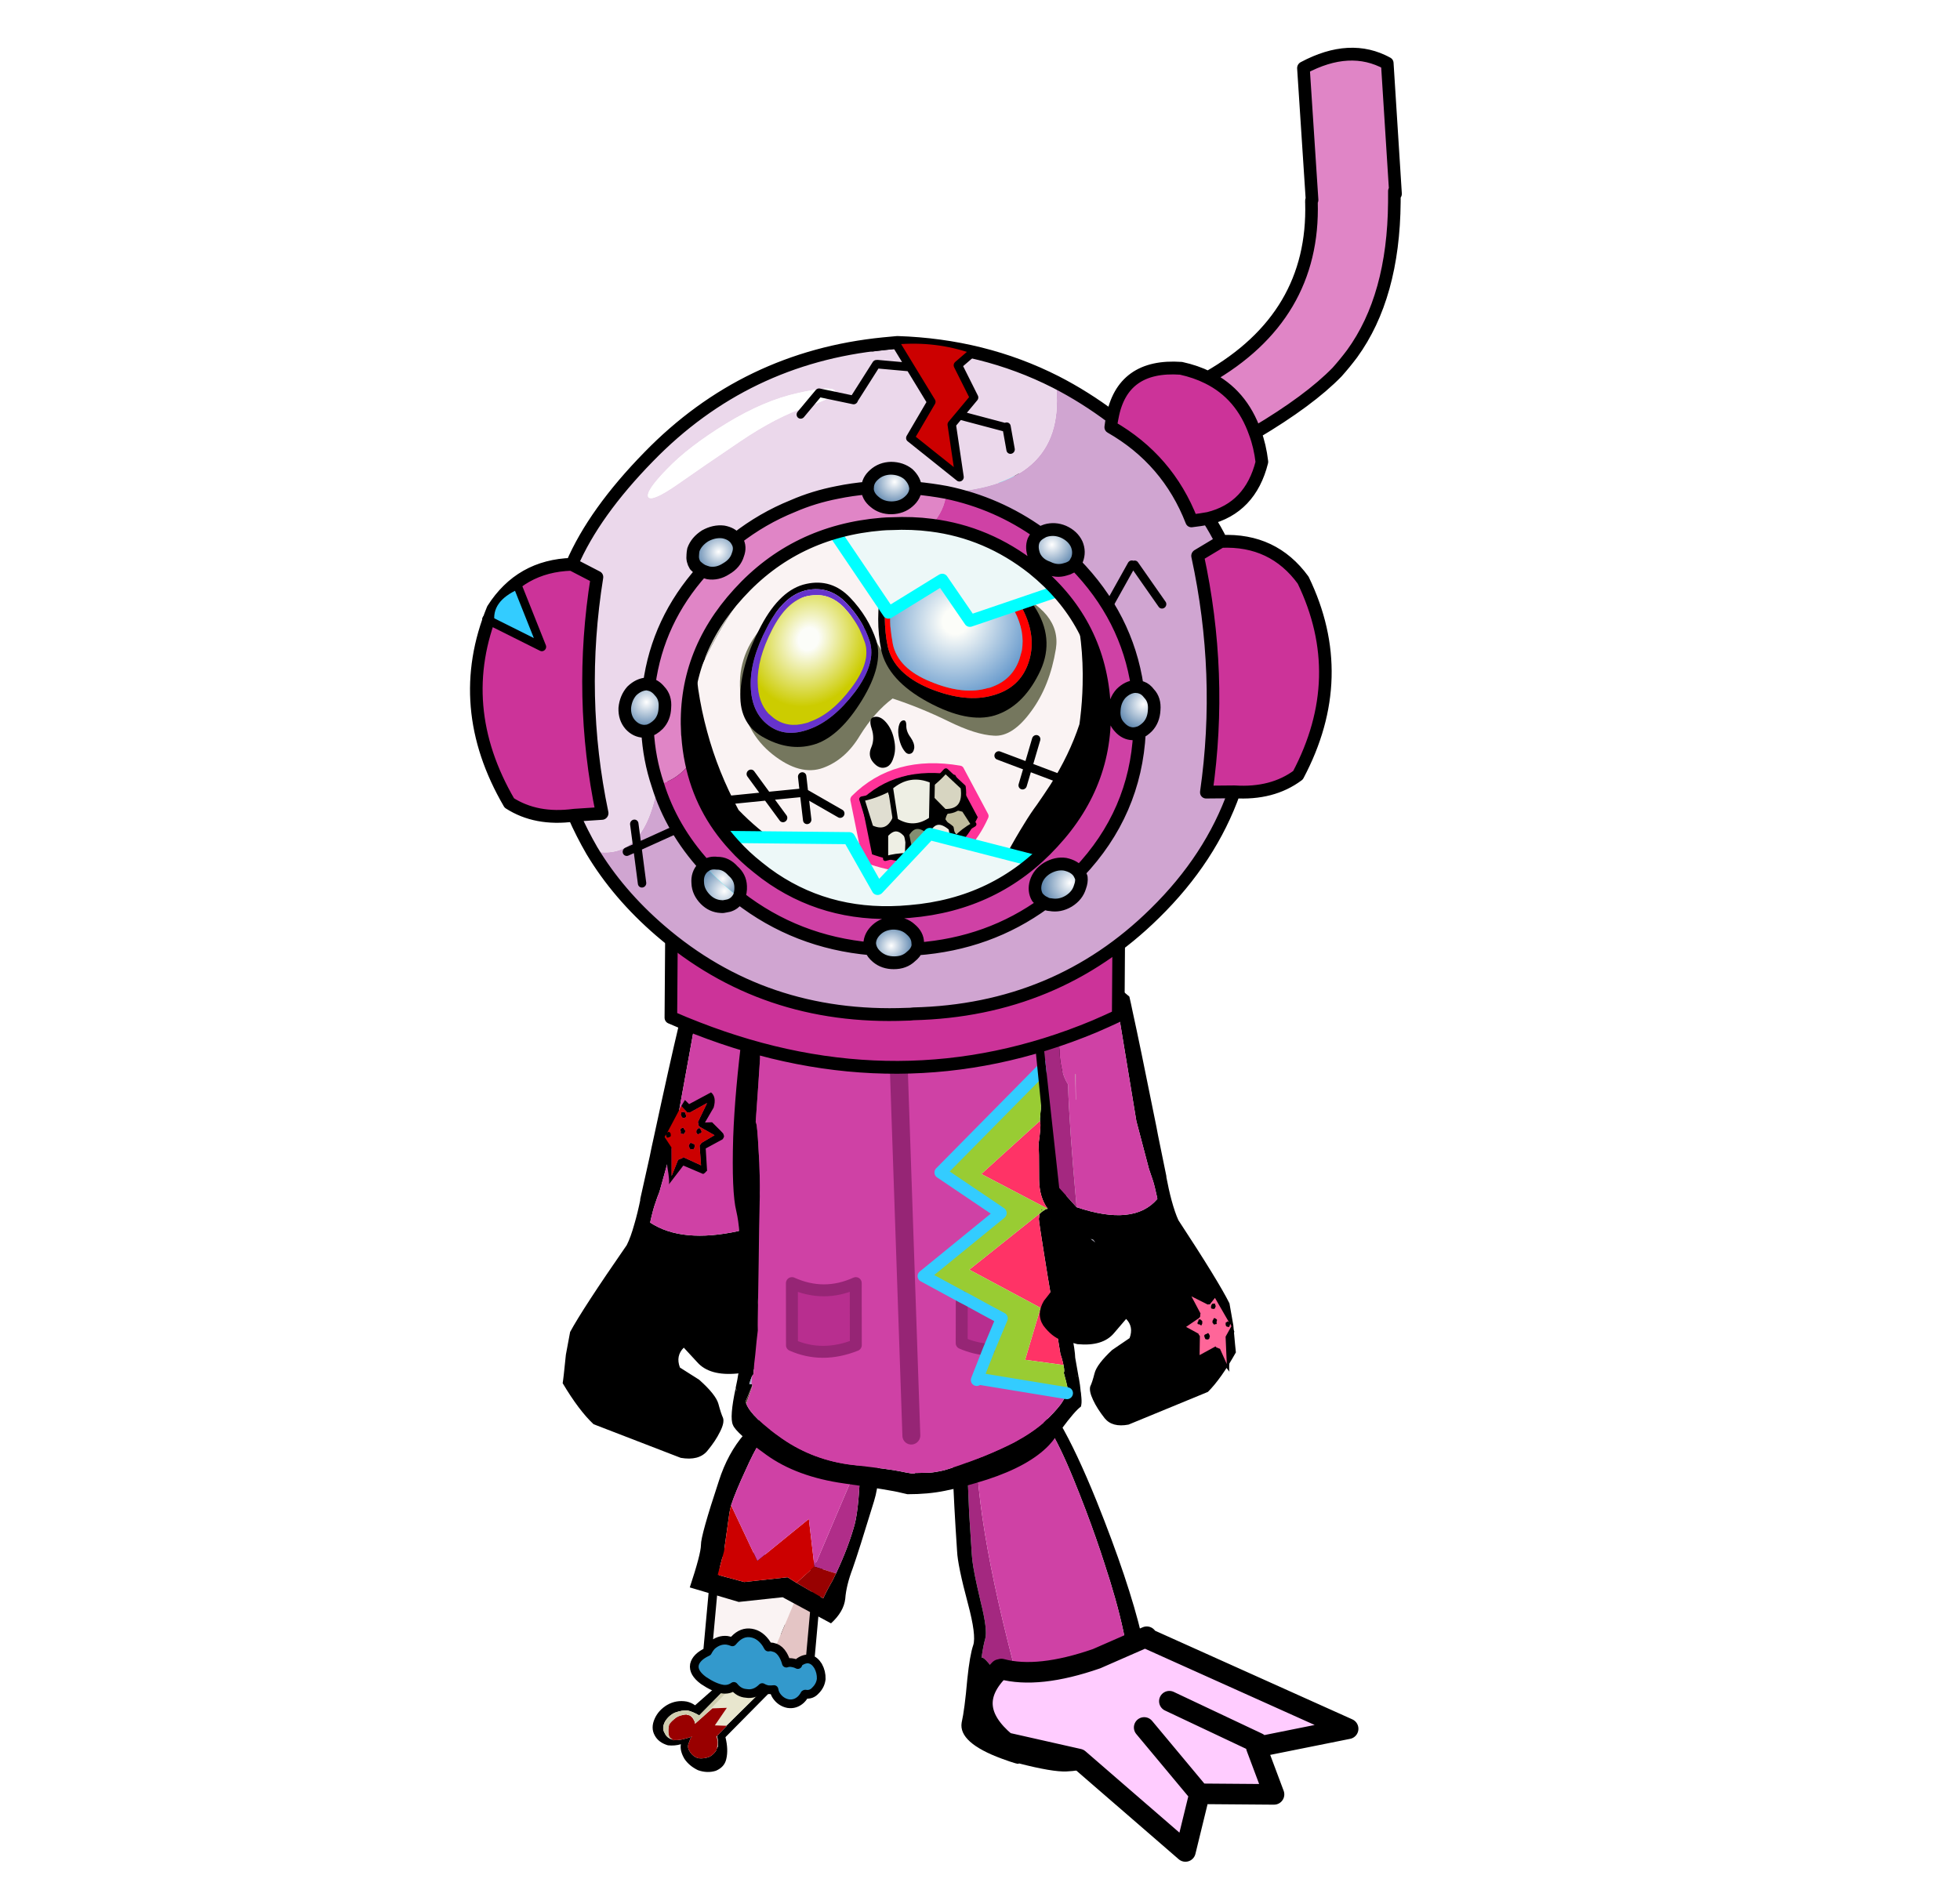 
<svg xmlns="http://www.w3.org/2000/svg" version="1.1" xmlns:xlink="http://www.w3.org/1999/xlink" preserveAspectRatio="none" x="0px" y="0px" width="560px" height="544px" viewBox="0 0 560 544">
<defs>
<radialGradient id="Gradient_1" gradientUnits="userSpaceOnUse" cx="0" cy="0" r="24.2" fx="0" fy="0" gradientTransform="matrix( 1, 0, 0, 1, 32.1,21.4) " spreadMethod="pad">
<stop  offset="16.471%" stop-color="#FCFDF9"/>

<stop  offset="100%" stop-color="#6699CC"/>
</radialGradient>

<radialGradient id="Gradient_2" gradientUnits="userSpaceOnUse" cx="0" cy="0" r="23.45" fx="0" fy="0" gradientTransform="matrix( 0.885, -0.466, 0.332, 0.925, 35.5,14.8) " spreadMethod="pad">
<stop  offset="16.471%" stop-color="#FCFDF9"/>

<stop  offset="100%" stop-color="#CCCC00"/>
</radialGradient>

<radialGradient id="Gradient_3" gradientUnits="userSpaceOnUse" cx="0" cy="0" r="6.6" fx="0" fy="0" gradientTransform="matrix( 1, 0, 0, 0.973, -38.9,-4.5) " spreadMethod="pad">
<stop  offset="0%" stop-color="#FFFFFF"/>

<stop  offset="100%" stop-color="#336699"/>
</radialGradient>

<radialGradient id="Gradient_4" gradientUnits="userSpaceOnUse" cx="0" cy="0" r="8.325" fx="0" fy="0" gradientTransform="matrix( 1, 0, 0, 0.976, -39.2,-1.6) " spreadMethod="pad">
<stop  offset="0%" stop-color="#FFFFFF"/>

<stop  offset="100%" stop-color="#336699"/>
</radialGradient>

<radialGradient id="Gradient_5" gradientUnits="userSpaceOnUse" cx="0" cy="0" r="7.825" fx="0" fy="0" gradientTransform="matrix( 1, 0, 0, 0.974, -47.3,-49.5) " spreadMethod="pad">
<stop  offset="0%" stop-color="#FFFFFF"/>

<stop  offset="100%" stop-color="#336699"/>
</radialGradient>

<radialGradient id="Gradient_6" gradientUnits="userSpaceOnUse" cx="0" cy="0" r="7.038" fx="0" fy="0" gradientTransform="matrix( 1, 0, 0, 0.975, -22.85,-79.45) " spreadMethod="pad">
<stop  offset="0%" stop-color="#FFFFFF"/>

<stop  offset="100%" stop-color="#336699"/>
</radialGradient>

<radialGradient id="Gradient_7" gradientUnits="userSpaceOnUse" cx="0" cy="0" r="6.6" fx="0" fy="0" gradientTransform="matrix( 1, 0, 0, 0.973, -3.6,21.1) " spreadMethod="pad">
<stop  offset="0%" stop-color="#FFFFFF"/>

<stop  offset="100%" stop-color="#336699"/>
</radialGradient>

<radialGradient id="Gradient_8" gradientUnits="userSpaceOnUse" cx="0" cy="0" r="8.625" fx="0" fy="0" gradientTransform="matrix( 1, 0, 0, 0.974, 40.9,17.65) " spreadMethod="pad">
<stop  offset="0%" stop-color="#FFFFFF"/>

<stop  offset="100%" stop-color="#336699"/>
</radialGradient>

<radialGradient id="Gradient_9" gradientUnits="userSpaceOnUse" cx="0" cy="0" r="8.037" fx="0" fy="0" gradientTransform="matrix( 1, 0, 0, 0.975, 67.1,-18.7) " spreadMethod="pad">
<stop  offset="0%" stop-color="#FFFFFF"/>

<stop  offset="100%" stop-color="#336699"/>
</radialGradient>

<radialGradient id="Gradient_10" gradientUnits="userSpaceOnUse" cx="0" cy="0" r="7.1" fx="0" fy="0" gradientTransform="matrix( 1, 0, 0, 0.975, 21.35,-84.65) " spreadMethod="pad">
<stop  offset="0%" stop-color="#FFFFFF"/>

<stop  offset="100%" stop-color="#336699"/>
</radialGradient>

<radialGradient id="Gradient_11" gradientUnits="userSpaceOnUse" cx="0" cy="0" r="7.825" fx="0" fy="0" gradientTransform="matrix( 1, 0, 0, 0.974, 54.3,-60.7) " spreadMethod="pad">
<stop  offset="0%" stop-color="#FFFFFF"/>

<stop  offset="100%" stop-color="#336699"/>
</radialGradient>

<filter id="Filter_1" x="-20%" y="-20%" width="140%" height="140%" color-interpolation-filters="sRGB">
<feColorMatrix in="SourceGraphic" type="matrix" values="1 0 0 0 0 0 1 0 0 0 0 0 1 0 0 0 0 0 0.59 0" result="result1"/>
</filter>

<g id="Duplicate_Items_Folder_bone_0_Layer0_0_FILL">
<path fill="#000000" stroke="none" d="
M -0.85 -6.65
Q -1.05 -7.6 -1.95 -7.85 -2.75 -8.05 -3.7 -7.75 -4.6 -7.3 -5 -6.55 -5.5 -5.7 -5.25 -5.05 -6 -5.25 -6.65 -5.1 -7.55 -4.85 -8 -4.1 -8.35 -3.3 -7.9 -2.4 -7.55 -1.6 -6.55 -1.05 -5.6 -0.6 -4.65 -0.8 -4.1 -0.95 -3.8 -1.2
L -0.9 1.2 1.5 3.75
Q 1.25 4.1 1.15 4.6 1 5.65 1.55 6.55 2.1 7.4 2.95 7.75 3.9 8.15 4.65 7.7 5.35 7.3 5.6 6.35 5.65 5.65 5.45 5.05 6.1 5.15 6.9 4.65 7.6 4.15 8 3.25 8.3 2.3 8 1.45 7.6 0.6 6.8 0.45 5.85 0.25 4.6 0.6
L -0.9 -4.5
Q -0.6 -5.75 -0.85 -6.65
M -3.6 -6.55
Q -3.05 -6.6 -2.5 -6.35 -1.85 -6.1 -1.7 -5.45 -1.55 -5 -1.7 -4.35
L 3.45 0.55 3.45 0.5 4.5 1.45
Q 5.05 1.3 5.6 1.35 5.697 1.398 5.75 1.4
L 5.8 1.45
Q 5.85 1.45 5.9 1.45 6.3 1.65 6.6 2.1 6.85 2.65 6.8 3.25 6.65 3.85 6.05 4.2 5.65 4.45 5.15 4.2
L 4.95 4.15
Q 4.8 4.1 4.7 4 4.7 3.95 4.65 3.95 5.1 5.15 5.05 5.7 5.1 5.8 5.05 5.9
L 5 5.9
Q 4.9 6.45 4.4 6.7 3.9 7.05 3.2 6.7 2.6 6.35 2.3 5.75 2 5 2.05 4.45 2.15 3.95 2.5 3.3
L -3.45 -2.2
Q -4 -1.85 -4.55 -1.75 -5.05 -1.55 -5.8 -1.85 -6.5 -2.1 -6.85 -2.75 -7.25 -3.35 -6.95 -3.9 -6.7 -4.45 -6.15 -4.6 -6.1 -4.65 -6 -4.6 -5.45 -4.65 -4.1 -4.25 -4.85 -5.05 -4.55 -5.7 -4.2 -6.3 -3.6 -6.55 Z"/>

<path fill="#E8E6CE" stroke="none" d="
M 2.65 4.1
Q 2.8 3.9 3.05 3.8 2.8 3.85 2.6 4.05 2.509 4.231 2.5 4.4 2.514 4.236 2.65 4.1
M 5.75 1.4
Q 5.697 1.398 5.6 1.35 5.05 1.3 4.5 1.45
L 4.55 1.5
Q 5.1 1.3 5.6 1.4 5.697 1.4 5.75 1.4
M -2.5 -6.35
Q -3.05 -6.6 -3.6 -6.55 -4.2 -6.3 -4.55 -5.7 -4.85 -5.05 -4.1 -4.25 -5.45 -4.65 -6 -4.6 -6.1 -4.65 -6.15 -4.6
L -6.1 -4.5
Q -6.2 -4.55 -6.4 -4.35 -6.55 -4.2 -6.55 -3.6 -6.55 -2.95 -5.95 -2.6 -5.45 -2.25 -5 -2.2 -4.45 -2 -4.2 -2.3 -3.95 -2.55 -3.85 -3
L 2.55 2.85 1.75 2 1.65 0.55 3.45 1.7 3.45 0.55 -1.7 -4.35
Q -1.55 -5 -1.7 -5.45 -1.85 -6.1 -2.5 -6.35 Z"/>

<path fill="#990000" stroke="none" d="
M 5.75 1.4
Q 5.697 1.4 5.6 1.4 5.1 1.3 4.55 1.5
L 4.5 1.45 3.45 0.5 3.45 0.55 3.45 1.7 1.65 0.55 1.75 2 2.55 2.85 3.35 3.7
Q 3.2 3.7 3.1 3.75
L 3.05 3.8
Q 2.8 3.9 2.65 4.1 2.514 4.236 2.5 4.4
L 2.5 4.5 2.45 4.55 2.45 4.6
Q 2.45 4.7 2.5 4.9 2.6 5.45 2.95 5.8 3.3 6.2 3.55 6.3 3.8 6.35 4.05 6.35 4.65 6.35 4.85 6.15 4.998 5.953 5 5.85
L 5 5.9 5.05 5.9
Q 5.1 5.8 5.05 5.7 5.1 5.15 4.65 3.95 4.7 3.95 4.7 4 4.8 4.1 4.95 4.15
L 5.15 4.2
Q 5.65 4.45 6.05 4.2 6.65 3.85 6.8 3.25 6.85 2.65 6.6 2.1 6.3 1.65 5.9 1.45 5.85 1.45 5.8 1.45
L 5.75 1.4 Z"/>

<path fill="#CFCDAF" stroke="none" d="
M -6.15 -4.6
Q -6.7 -4.45 -6.95 -3.9 -7.25 -3.35 -6.85 -2.75 -6.5 -2.1 -5.8 -1.85 -5.05 -1.55 -4.55 -1.75 -4 -1.85 -3.45 -2.2
L 2.5 3.3
Q 2.15 3.95 2.05 4.45 2 5 2.3 5.75 2.6 6.35 3.2 6.7 3.9 7.05 4.4 6.7 4.9 6.45 5 5.9
L 5 5.85
Q 4.998 5.953 4.85 6.15 4.65 6.35 4.05 6.35 3.8 6.35 3.55 6.3 3.3 6.2 2.95 5.8 2.6 5.45 2.5 4.9 2.45 4.7 2.45 4.6
L 2.45 4.55 2.5 4.5 2.5 4.4
Q 2.509 4.231 2.6 4.05 2.8 3.85 3.05 3.8
L 3.1 3.75
Q 3.2 3.7 3.35 3.7
L 2.55 2.85 -3.85 -3
Q -3.95 -2.55 -4.2 -2.3 -4.45 -2 -5 -2.2 -5.45 -2.25 -5.95 -2.6 -6.55 -2.95 -6.55 -3.6 -6.55 -4.2 -6.4 -4.35 -6.2 -4.55 -6.1 -4.5
L -6.15 -4.6 Z"/>
</g>

<g id="Duplicate_Items_Folder_leg_suit_copy_0_Layer1_0_FILL">
<path fill="#FAF3F3" stroke="none" d="
M 1.25 11.05
L 1.3 11.05 6.2 -3.5 -9.95 -4.75 -10.3 12.55
Q -10.05 11.95 -9.65 11.45 -8.5 10.3 -7.1 10.35 -6.55 10.4 -6.15 10.55 -6 10.35 -5.8 10.1 -4.6 8.65 -3 8.8 -1.4 8.95 -0.2 10.55 -0.1 10.75 0.1 11 0.45 10.9 0.8 10.95 1 11 1.25 11.05 Z"/>

<path fill="#3399CC" stroke="none" d="
M 2.7 12.15
Q 2.1 11.3 1.3 11.05
L 1.25 11.05
Q 1 11 0.8 10.95 0.45 10.9 0.1 11 -0.1 10.75 -0.2 10.55 -1.4 8.95 -3 8.8 -4.6 8.65 -5.8 10.1 -6 10.35 -6.15 10.55 -6.55 10.4 -7.1 10.35 -8.5 10.3 -9.65 11.45 -10.05 11.95 -10.3 12.55 -12.2 13.6 -12.4 14.95 -12.55 16.35 -10.65 17.55 -8.75 18.65 -7.3 18.8 -6.2 18.9 -5.35 18.2 -4.4 19.25 -3.15 19.25 -1.6 19.4 -0.45 18.05 0.05 18.3 0.6 18.35 1.1 18.35 1.6 18.25 1.75 18.85 2.1 19.3 2.95 20.35 4.2 20.5 5.45 20.6 6.35 19.65 6.75 19.2 6.95 18.7 7 18.65 7.05 18.65 8.1 18.75 8.75 17.9 9.55 17 9.6 15.85 9.55 14.65 8.9 13.65 8.25 12.75 7.45 12.6 7.35 12.6 7.25 12.55 6.3 12.55 5.45 13.35 5.4 13.55 5.4 13.65 4.95 13.45 4.35 13.4 3.85 13.35 3.4 13.55 3.15 12.8 2.7 12.15 Z"/>

<path fill="#E4C5C5" stroke="none" d="
M 7.75 -3.45
L 6.2 -3.5 1.3 11.05
Q 2.1 11.3 2.7 12.15 3.15 12.8 3.4 13.55 3.85 13.35 4.35 13.4 4.95 13.45 5.4 13.65 5.4 13.55 5.45 13.35 6.3 12.55 7.25 12.55 7.35 12.6 7.45 12.6
L 7.75 -3.45 Z"/>
</g>

<g id="Duplicate_Items_Folder_leg_suit_copy_0_Layer0_0_FILL">
<path fill="#000000" stroke="none" d="
M 3.25 -32.85
Q 2.05 -32.15 0.05 -31.05 -8.1 -26.7 -10.45 -17 -12.9 -7.35 -12.75 -5.75 -12.65 -4.2 -14.15 1.7
L -5.55 3.6 1.95 2.25 10.6 6.15
Q 12.65 4 12.75 1.75 12.75 -0.55 13.65 -3.55 14.45 -6.45 16.5 -15.4 18.55 -24.3 10.7 -31.15
L 3.25 -32.85
M 1.4 -28.65
Q 4.9 -29.6 6.7 -29.2 7.3 -29 7.65 -28.75
L 10.05 -27.4 10.05 -27.3 12.5 -24.5 13.65 -22.6
Q 14.05 -14.35 13.45 -11.15 12.65 -7.15 10.85 -2.5 10.6 -1.9 10.35 -1.25 9.6 0.25 8.95 1.95
L 4.15 -0.4 2.55 -1.25 -4.85 0.1 -9.5 -0.8 -8.7 -4.95 -8.25 -11.55
Q -8.198 -12.121 -8.05 -12.95 -7.493 -15.215 -5.9 -19.4 -3.85 -25.05 -2.2 -26.4 -0.65 -27.8 1.4 -28.65 Z"/>

<path fill="#B02D89" stroke="none" d="
M 10.85 -2.5
Q 12.65 -7.15 13.45 -11.15 14.05 -14.35 13.65 -22.6
L 7.05 -3.4 10.85 -2.5 Z"/>

<path fill="#980101" stroke="none" d="
M 7.05 -3.4
L 4.15 -0.4 8.95 1.95
Q 9.6 0.25 10.35 -1.25 10.6 -1.9 10.85 -2.5
L 7.05 -3.4 Z"/>

<path fill="#CC0000" stroke="none" d="
M 7.05 -3.4
L 5.5 -11.55 -2.85 -3.7 -8.05 -12.95
Q -8.198 -12.121 -8.25 -11.55
L -8.7 -4.95 -9.5 -0.8 -4.85 0.1 2.55 -1.25 4.15 -0.4 7.05 -3.4 Z"/>

<path fill="#CF41A5" stroke="none" d="
M 6.7 -29.2
Q 4.9 -29.6 1.4 -28.65 -0.65 -27.8 -2.2 -26.4 -3.85 -25.05 -5.9 -19.4 -7.493 -15.215 -8.05 -12.95
L -2.85 -3.7 5.5 -11.55 7.05 -3.4 13.65 -22.6 12.5 -24.5 10.05 -27.3 10.05 -27.4 7.65 -28.75
Q 7.3 -29 6.7 -29.2 Z"/>
</g>

<g id="Duplicate_Items_Folder_arm_chainsaw_0_Layer1_0_FILL">
<path fill="#919474" stroke="none" d="
M 0.95 20.15
L 1.3 20.2 1 20.15 0.95 20.15
M -33.75 24.65
L -33.25 24.55 -33.8 24.55 -33.75 24.65
M -26.2 17.6
Q -23.5 17.35 -21.55 17.15
L -21.4 17.1
Q -23.6 17.35 -26.2 17.5
L -26.2 17.6 Z"/>

<path fill="#000000" stroke="none" d="
M -0.45 -3.65
Q -1.801 -2.878 -4.1 -2.1 -5.989 -1.423 -8.5 -0.75
L -8.3 -0.85 -16 1.35
Q -17.55 1.75 -19.1 2.2 -32.75 6 -38.7 7.8 -40.3 8.25 -41.35 8.6 -41.4 8.6 -41.45 8.65 -50.05 20.05 -36.3 26.45 -34.95 26.2 -33.4 25.9 -21.95 23.85 -2.1 20.45
L -0.15 20.45
Q -0.3 20.4 0.95 20.15
L 1 20.15
Q 1.45 20 1.95 19.9 2.8 19.55 6.6 18.95 9.9 18.5 10.2 18.2 11.05 17.35 12.65 18 13.75 18.45 16.45 20.3 19 21.55 21 20.05 23 18.3 23.45 16.5 23.75 14.65 24 13.45 24.1 8.7 21.45 6.8
L 18.65 4.7
Q 20 3.2 22.15 3.8
L 24.6 6.9
Q 27.5 9.55 29.2 9.85 30.9 10.15 31.75 10.45 32.65 10.65 34.2 9.75 35.75 8.9 37.45 7.35 39.1 5.8 38.3 2.8
L 31.1 -11.5
Q 28.45 -13.8 23.35 -16.2 22.8 -16.05 18.3 -15.3
L 14.3 -14.3
Q 10.4 -11.95 -0.45 -3.65
M -1.45 15.45
L -4.85 18.95 -33.85 24.4
Q -38 24.05 -39.25 20.6 -42.15 15.2 -37.95 10.35
L -18.35 5.55 -9.55 2.55
Q -8.6 2.1 -7.55 1.7 -6.65 1.3 -4.4 0.65 -4.271 0.621 -4.15 0.6 0.008 5.698 -1.45 15.45
M -33.25 24.55
L -33.75 24.65 -33.8 24.55 -33.25 24.55 Z"/>

<path fill="#CF41A5" stroke="none" d="
M -1.45 15.45
Q 0.008 5.698 -4.15 0.6 -4.271 0.621 -4.4 0.65 -6.65 1.3 -7.55 1.7 -8.6 2.1 -9.55 2.55
L -18.35 5.55 -37.95 10.35
Q -42.15 15.2 -39.25 20.6 -28.412 21.965 -24.2 18.8 -16.646 17.987 -1.45 15.45
M -21.55 17.15
Q -23.5 17.35 -26.2 17.6
L -26.2 17.5
Q -23.6 17.35 -21.4 17.1
L -21.55 17.15 Z"/>

<path fill="#AA2B84" stroke="none" d="
M -4.85 18.95
L -1.45 15.45
Q -16.646 17.987 -24.2 18.8 -28.412 21.965 -39.25 20.6 -38 24.05 -33.85 24.4
L -4.85 18.95 Z"/>
</g>

<g id="Duplicate_Items_Folder_arm_chainsaw_0_Layer0_0_FILL">
<path fill="#000000" stroke="none" d="
M -19.1 4.5
Q -19.25 4.45 -19.4 4.4 -19.6 4.35 -19.7 4.35
L -20 4.6 -20.05 4.7
Q -20.25 4.95 -20 5 -20 5.15 -19.8 5.15 -19.45 5.2 -19.35 5.15 -19.2 5.05 -19.2 4.95 -19.1 4.75 -19.1 4.5
M -22.4 7.7
Q -22.35 7.55 -22.45 7.4 -22.55 7.2 -22.8 7.2 -23.1 7 -23.2 7.2 -23.5 7.2 -23.45 7.3 -23.5 7.5 -23.45 7.75 -23.35 7.9 -23.2 7.9 -22.95 8 -22.6 8 -22.45 7.95 -22.4 7.7
M -19.25 9.7
Q -19.45 9.65 -19.65 9.5 -19.85 9.55 -20 9.55 -20.2 9.7 -20.3 9.8 -20.45 9.95 -20.3 10.25 -20.15 10.3 -20.05 10.3 -19.75 10.5 -19.5 10.35 -19.4 10.3 -19.45 10.1 -19.3 9.95 -19.25 9.7
M -20.2 7.65
Q -20 7.7 -19.8 7.6 -19.65 7.5 -19.5 7.35 -19.6 7.2 -19.6 6.85 -19.75 6.85 -20.05 6.9 -20.3 6.8 -20.4 6.85 -20.6 7 -20.6 7.1 -20.7 7.15 -20.65 7.4 -20.4 7.45 -20.2 7.65
M -17.7 8.75
Q -17.65 8.95 -17.5 9.05 -17.3 9.15 -16.95 9 -16.65 8.9 -16.7 8.75 -16.65 8.4 -16.7 8.4 -16.8 8.1 -17.1 8.15 -17.3 7.95 -17.55 8.15 -17.7 8.2 -17.9 8.45
L -17.85 8.5 -17.7 8.75
M -12.2 4.8
L -15 6.1
Q -15.05 6.2 -15.15 6.55
L -15.2 6.6 -15.15 6.7
Q -15.25 6.8 -15.4 7
L -13.7 9.9 -17.25 9.9
Q -17.35 10 -17.5 10.1
L -17.7 10.25 -18.9 12.55 -20.5 10.3
Q -20.6 10.1 -20.9 9.95 -21 9.95 -21.15 9.95 -21.3 10 -21.45 9.9
L -24.75 11.7 -23.25 8.6 -23.35 8.45
Q -23.3 8.15 -23.45 8.15
L -24.55 7.3 -25.6 8 -24.8 8.65 -26.6 12.5
Q -25.7 13.4 -23.85 12.75
L -21.3 11.1 -21.25 12.3
Q -19.2 14 -19.05 14.05 -18.7 14.15 -18.55 14.15 -18.25 14.05 -18.05 13.85
L -16.65 10.9 -12.65 10.85
Q -12.55 10.7 -12.5 10.65 -12.3 10.5 -12.2 10.3 -12.1 10.15 -12.15 10.1
L -13.9 6.9 -10.7 4.2
Q -11.15 4.55 -17.45 3.85
L -18.25 3.5 -19.25 4.1 -17.25 5.15 -12.2 4.8 Z"/>

<path fill="#CC0000" stroke="none" d="
M -15 6.1
L -12.2 4.8 -17.25 5.15 -19.25 4.1 -19.7 4.35
Q -19.6 4.35 -19.4 4.4 -19.25 4.45 -19.1 4.5 -19.1 4.75 -19.2 4.95 -19.2 5.05 -19.35 5.15 -19.45 5.2 -19.8 5.15 -20 5.15 -20 5 -20.25 4.95 -20.05 4.7
L -20 4.6 -24.55 7.3 -23.45 8.15
Q -23.3 8.15 -23.35 8.45
L -23.25 8.6 -24.75 11.7 -21.45 9.9
Q -21.3 10 -21.15 9.95 -21 9.95 -20.9 9.95 -20.6 10.1 -20.5 10.3
L -18.9 12.55 -17.7 10.25 -17.5 10.1
Q -17.35 10 -17.25 9.9
L -13.7 9.9 -15.4 7
Q -15.25 6.8 -15.15 6.7
L -15.2 6.6 -15.15 6.55
Q -15.05 6.2 -15 6.1
M -17.5 9.05
Q -17.65 8.95 -17.7 8.75
L -17.85 8.5 -17.9 8.45
Q -17.7 8.2 -17.55 8.15 -17.3 7.95 -17.1 8.15 -16.8 8.1 -16.7 8.4 -16.65 8.4 -16.7 8.75 -16.65 8.9 -16.95 9 -17.3 9.15 -17.5 9.05
M -19.8 7.6
Q -20 7.7 -20.2 7.65 -20.4 7.45 -20.65 7.4 -20.7 7.15 -20.6 7.1 -20.6 7 -20.4 6.85 -20.3 6.8 -20.05 6.9 -19.75 6.85 -19.6 6.85 -19.6 7.2 -19.5 7.35 -19.65 7.5 -19.8 7.6
M -19.65 9.5
Q -19.45 9.65 -19.25 9.7 -19.3 9.95 -19.45 10.1 -19.4 10.3 -19.5 10.35 -19.75 10.5 -20.05 10.3 -20.15 10.3 -20.3 10.25 -20.45 9.95 -20.3 9.8 -20.2 9.7 -20 9.55 -19.85 9.55 -19.65 9.5
M -22.45 7.4
Q -22.35 7.55 -22.4 7.7 -22.45 7.95 -22.6 8 -22.95 8 -23.2 7.9 -23.35 7.9 -23.45 7.75 -23.5 7.5 -23.45 7.3 -23.5 7.2 -23.2 7.2 -23.1 7 -22.8 7.2 -22.55 7.2 -22.45 7.4 Z"/>
</g>

<g id="Duplicate_Items_Folder_leg_suit_0_Layer1_0_FILL">
<path fill="#A42880" stroke="none" d="
M 14.75 -1
Q 15.4 -4.7 15.4 -6.3 15.5 -10.1 15.55 -13.15 15.55 -15.95 15.55 -18.15 15.5 -21.25 15.35 -23.5 15.25 -25.5 13.7 -28.05 13.85 -25.8 13.9 -23.5 14.2 -7.8 6.8 22.7 13.75 10.5 14.5 11.15 14.1 9 13.75 8 13.25 6.55 14.25 1.7 14.5 0.25 14.75 -1 Z"/>

<path fill="#000000" stroke="none" d="
M 1.65 -27.15
Q 1.85 -27.5 4.2 -29.3
L -0.3 -27.8
Q -2.9 -22.9 -5.95 -14.35 -10.8 -0.6 -12.55 8.5 -14.15 16.9 -16.55 22.9 -14.8 25.5 -11.15 27.5 -9.7 28.25 -8 28.95 -3.05 30.85 1.05 30.85 3.4 30.85 9 29.15 8.8 29.5 11.8 28.25 19 25.25 18.3 21.9 17.7 19.7 17.05 14.7 16.45 10.6 15.8 8.95 15.2 7.35 16.4 1.95 17.85 -4.55 17.85 -6.95 18.05 -15 18 -20.15 17.95 -24.8 17.65 -27.8
L 12.7 -29.9 12.4 -30.05
Q 13.1 -29.1 13.65 -28.2 13.65 -28.15 13.7 -28.05 15.25 -25.5 15.35 -23.5 15.5 -21.25 15.55 -18.15 15.55 -15.95 15.55 -13.15 15.5 -10.1 15.4 -6.3 15.4 -4.7 14.75 -1 14.5 0.25 14.25 1.7 13.25 6.55 13.75 8 14.1 9 14.5 11.15 13.75 10.5 6.8 22.7 -1 18.5 -4.4 19.4 -7.85 20.3 -7.45 16.05 -7.05 11.8 -9.05 12.55 -11.05 13.3 -10 11.1 -8.95 8.9 -9.9 10 -9.7 8.85 -9.5 7.6 -8.65 2.6 -6.8 -3.9 -5.65 -8.1 -4.05 -12.95 -3.1 -15.8 -2.25 -18.15 -0.15 -24 1.65 -27.15 Z"/>

<path fill="#CF41A5" stroke="none" d="
M 4.2 -29.3
Q 1.85 -27.5 1.65 -27.15 -0.15 -24 -2.25 -18.15 -3.1 -15.8 -4.05 -12.95 -5.65 -8.1 -6.8 -3.9 -8.65 2.6 -9.5 7.6 -9.7 8.85 -9.9 10 -8.95 8.9 -10 11.1 -11.05 13.3 -9.05 12.55 -7.05 11.8 -7.45 16.05 -7.85 20.3 -4.4 19.4 -1 18.5 6.8 22.7 14.2 -7.8 13.9 -23.5 13.85 -25.8 13.7 -28.05 13.65 -28.15 13.65 -28.2 13.1 -29.1 12.4 -30.05
L 12.7 -29.9
Q 11.6 -31.2 9.95 -30.65 9.8 -30.6 9.7 -30.55
L 9.75 -30.6 10 -30.8 7.8 -30.65
Q 9.3 -30.85 9.1 -31 7.4 -30.85 6.35 -30.45 6.3 -30.45 6.25 -30.45
L 6.2 -30.45
Q 6.15 -30.45 6.15 -30.4 6.05 -30.4 6 -30.35 4.75 -29.95 4.2 -29.3
M 6.55 -28.15
L 6.6 -28.2
Q 6.5 -27.95 6.4 -27.6
L 6.05 -27.8 6.55 -28.15 Z"/>

<path fill="#574331" stroke="none" d="
M 6.6 -28.2
L 6.55 -28.15 6.05 -27.8 6.4 -27.6
Q 6.5 -27.95 6.6 -28.2 Z"/>
</g>

<g id="Duplicate_Items_Folder_right_shoe_0_Layer0_0_FILL">
<path fill="#FFCCFF" stroke="none" d="
M 13.5 -3.55
L 13.25 -3.6
Q 7.95 -1.9 -0.7 -4.45
L -8.15 -7.3 -8.2 -7.05 -36.85 7.5 -23.35 9.55 -25.6 16.55 -14.75 15.95 -7.15 5.9 -14.75 15.95 -12.3 24.25 2.6 10.05 13.1 7.15
Q 19.205 1.55 13.5 -3.55
M -11 2.25
L -23.6 8.95 -11 2.25 Z"/>
</g>

<g id="Duplicate_Items_Folder_body_suit_0_Layer0_0_FILL">
<path fill="#FFFFFF" stroke="none" d="
M -30 27.05
L -30 27.1
Q -29.95 27.25 -29.9 27.5
L -29.85 27.5
Q -29.9 27.3 -30 27.05
M 27.2 27.55
L 27.2 27.45
Q 27.15 27.5 27.15 27.55
L 27.2 27.55 Z"/>

<path fill="#000000" stroke="none" d="
M -0.05 -46.75
Q -0.15 -46.75 -0.3 -46.75
L -0.3 -46.9
Q -0.9 -46.9 -1.5 -46.85 -1.85 -46.85 -2.25 -46.8 -2.3 -46.85 -2.35 -46.8 -2.45 -46.8 -2.6 -46.8 -5 -46.65 -7.8 -46.4 -8.3 -46.35 -8.85 -46.3 -11.05 -46.1 -13.5 -45.85 -14.35 -45.85 -17.75 -44.55 -21 -43.25 -27 -32.95 -28.65 -22.55 -29.15 -14.95 -29.7 -5.75 -29 -2.55 -28.35 0.65 -28.7 5.45 -29.05 10.2 -28.9 14.4 -28.75 18.6 -28.95 20.15 -29.3 22.6 -29.35 23.55 -29.35 23.85 -29.4 24.15 -29.45 24.35 -29.45 24.55 -29.65 25.7 -30 27.05 -29.9 27.3 -29.85 27.5
L -29.9 27.5
Q -29.95 27.25 -30 27.1 -31.2 31.95 -30.65 33.25 -30.2 34.6 -25.2 38.5 -20.2 42.4 -12.3 43.85 -4.45 45.3 -2.85 45.8 -2.3 45.95 -1.75 46.1 1.7 46.25 4.5 45.8 7.5 45.35 11.7 44.2 18.8 42.2 22.2 38.9 22.8 38.3 23.3 37.65 23.9 36.9 24.4 36.25 26.75 33.3 27.75 32.65 27.8 32.55 27.85 32.25 27.95 31.75 27.85 30.6 27.85 30.35 27.8 30.1 27.75 29.1 27.55 27.75 27.5 27.65 27.5 27.55
L 27.5 27.5 27.05 24.4
Q 27.065 23.239 26.55 20.15 26.45 19.2 26.25 18.1 25.35 12.75 25.5 7.25 25.6 1.75 25.8 0.9 26.65 -2.95 26.65 -8.7 26.65 -9.25 26.65 -9.8 26.65 -10.35 26.65 -10.85 26.55 -14.6 26.5 -19.05 26.45 -20 26.45 -20.95 26.4 -23.7 26.2 -26.05
L 26.2 -26.1
Q 25.95 -28.4 25.6 -30.3 25.65 -33 22.75 -36.3 21.15 -38.1 18.7 -40.1 14.3 -43.65 12.2 -44.65 11.05 -45.35 8.4 -45.8 4.7 -46.4 4.35 -46.4 2.35 -46.6 0.65 -46.7 0.25 -46.75 -0.05 -46.75
M -18.25 -38.95
Q -17.05 -40.5 -16.15 -41.05
L -3.3 -41
Q 5.25 -38.45 9 -42.15 9 -42.2 9.05 -42.2 8.95 -42.25 8.85 -42.3
L 9.15 -43.6 8.85 -42.3
Q 8.95 -42.3 9.05 -42.25 9.4 -42.1 9.8 -41.9 9.466 -42.04 9.05 -42.2 9.1 -42.1 9.15 -41.9 9.25 -41.9 9.35 -41.9 9.4 -41.9 10.1 -41.65
L 10.15 -41.65
Q 10.45 -41.55 10.85 -41.4 10.9 -41.4 11 -41.35 11.15 -41.25 11.35 -41.15 13.1 -40.2 14.85 -38.95 16.4 -37.75 18.05 -36.3 18.3 -36 18.65 -35.7
L 18.8 -35.7 18.8 -35.55
Q 19.85 -34.5 20.7 -33.6 21.4 -32.8 22 -32.05 22.4 -31.5 22.7 -31 23.55 -29.7 23.4 -28.95
L 23.4 -28.9
Q 23.4 -28.6 23.4 -28 23.3 -26.9 23.2 -24.7 23.15 -24.5 23.15 -24.25 23.1 -24 23.1 -23.7 22.85 -21.45 22.6 -18.3 22.55 -17.9 22.55 -17.5 22.5 -17.15 22.45 -16.8 22.45 -16.55 22.4 -16.25 22.35 -16.05 22.35 -15.55 22.35 -15.3 22.4 -14.9 22.4 -14.05 22 -11.75 22 -10.75 22 -9.8 21.95 -7.55 21.9 -5.7 21.85 -2.7 23.2 -0.75
L 22.85 -0.7
Q 22.6 -0.55 22.4 -0.4 22.25 -0.35 22.15 -0.25 21.7 0.1 21.7 0.25 21.75 0.2 21.8 0.2 21.75 0.4 21.7 0.6 21.7 0.7 21.7 0.8
L 21.65 0.8
Q 21.7 1.75 22.25 5.95 22.7 9.6 23.55 15.7 24 19.3 24.6 23.75 24.65 23.95 24.75 24.2 24.95 25 25.05 25.55 25.25 26.75 25.05 26.8 25.75 29.7 25.65 29.85 25.55 30.05 25.5 30.3 25.1 31.15 24.4 32.1 23.3 33.45 21.55 34.95 21.5 35 21.45 35.05 19.5 36.65 16.45 38.15 14.2 39.2 11.3 40.25 7 41.75 4.5 42.35 2.85 42.65 2 42.65 -0.35 42.6 -0.45 42.6
L -0.45 42.7
Q -0.65 42.65 -0.95 42.65 -1.75 42.5 -2.9 42.2 -4.45 41.8 -10.85 40.8 -17.3 39.75 -22.4 35.95 -27.5 32.1 -28.3 29.8 -28.4 29.6 -28.4 29.35 -28.35 29.35 -27.2 26.75
L -27.2 26.6
Q -27.25 26.55 -27.35 26.55 -27.5 26.55 -27.7 26.5 -27.5 25.9 -27.2 25.2
L -26.95 24.9
Q -26.8 23.1 -26.55 21.65 -26.25 19.15 -26 17.6 -26 16.7 -25.95 15.7 -25.75 11.55 -25.5 5.95 -25.3 0.75 -24.95 -5.7 -24.9 -6.8 -24.9 -7.9 -24.9 -9.35 -24.9 -10.5 -25 -15.4 -25.15 -16.8 -25.25 -17.35 -25.3 -17.35 -24.6 -24.25 -24.25 -28 -24.25 -28.7 -24.2 -29.3 -20.6 -35.95 -18.25 -38.95
M 8.25 -42
L 8.2 -42.05
Q 8.3 -42.05 8.4 -42.05 8.25 -41.85 8.2 -42
L 8.25 -42
M 8.15 -42.6
Q 8.38 -42.488 8.6 -42.4 8.55 -42.4 8.5 -42.4 8.369 -42.487 8.15 -42.6
M 27.05 24.55
Q 27.052 24.502 27.05 24.45
L 27.05 24.7
Q 27.064 24.63 27.05 24.55
M 27.2 27.45
L 27.2 27.55 27.15 27.55
Q 27.15 27.5 27.2 27.45
M 22.75 -0.7
L 22 -0.65 22.1 -0.55 22.75 -0.7 Z"/>

<path fill="#006699" stroke="none" d="
M 8.6 -42.4
Q 8.38 -42.488 8.15 -42.6 8.369 -42.487 8.5 -42.4 8.55 -42.4 8.6 -42.4
M 9.05 -42.2
Q 9.466 -42.04 9.8 -41.9 9.4 -42.1 9.05 -42.25 8.95 -42.3 8.85 -42.3 8.95 -42.25 9.05 -42.2 Z"/>

<path fill="#828DBB" stroke="none" d="
M 8.2 -42.05
L 8.25 -42 8.2 -42
Q 8.25 -41.85 8.4 -42.05 8.3 -42.05 8.2 -42.05 Z"/>

<path fill="#97A0C6" stroke="none" d="
M -27.2 25.2
Q -27.5 25.9 -27.7 26.5 -27.5 26.55 -27.35 26.55
L -27.2 25.2 Z"/>

<path fill="#574331" stroke="none" d="
M -27.2 26.9
L -27.2 26.75
Q -28.35 29.35 -28.4 29.35 -28.4 29.6 -28.3 29.8
L -27.2 26.9 Z"/>

<path fill="#B82E8F" stroke="none" d="
M 8.35 13.4
L 8.1 21.15
Q 10.3 22.2 12.6 22.45
L 14.95 17.3
Q 12.05 15.6 9.15 13.85
L 8.35 13.4
M -9.65 20.75
L -9.35 10.35
Q -14.75 12.55 -20.05 9.9
L -20.35 20.3
Q -15.35 22.75 -9.65 20.75 Z"/>

<path fill="#FF3366" stroke="none" d="
M 21.8 0.2
Q 21.75 0.2 21.7 0.25 21.7 0.1 22.15 -0.25
L 9.75 8.9 21.5 15.8 18.65 24.4 25.05 25.55
Q 24.95 25 24.75 24.2 24.65 23.95 24.6 23.75 24 19.3 23.55 15.7 22.7 9.6 22.25 5.95 21.7 1.75 21.65 0.8
L 21.7 0.8
Q 21.7 0.7 21.7 0.6 21.75 0.4 21.8 0.2
M 22.4 -14.9
Q 22.35 -15.3 22.35 -15.55
L 12.25 -7.05 23.2 -0.75
Q 21.85 -2.7 21.9 -5.7 21.95 -7.55 22 -9.8 22 -10.75 22 -11.75 22.4 -14.05 22.4 -14.9 Z"/>

<path fill="#B3B4A0" stroke="none" d="
M 22.85 -0.7
L 22.9 -0.75 22.75 -0.7 22.85 -0.7 Z"/>

<path fill="#336699" stroke="none" d="
M 23.1 -23.7
Q 23.1 -24 23.15 -24.25
L 22.8 -24 23.1 -23.7 Z"/>

<path fill="#99CC33" stroke="none" d="
M 5.4 -7.6
L 15.3 -0.35 2.05 9.65 8.35 13.4 9.15 13.85
Q 12.05 15.6 14.95 17.3
L 12.6 22.45 10.55 27.2 25.5 30.3
Q 25.55 30.05 25.65 29.85 25.75 29.7 25.05 26.8 25.25 26.75 25.05 25.55
L 18.65 24.4 21.5 15.8 9.75 8.9 22.15 -0.25
Q 22.25 -0.35 22.4 -0.4 22.6 -0.55 22.85 -0.7
L 22.75 -0.7 22.1 -0.55 22 -0.65 22.75 -0.7 22.9 -0.75 22.85 -0.7 23.2 -0.75 12.25 -7.05 22.35 -15.55
Q 22.35 -16.05 22.4 -16.25 22.45 -16.55 22.45 -16.8 22.5 -17.15 22.55 -17.5 22.55 -17.9 22.6 -18.3 22.85 -21.45 23.1 -23.7
L 22.8 -24 5.4 -7.6 Z"/>

<path fill="#D1D8D7" stroke="none" d="
M 9.15 -41.9
L 9.15 -41.85 9.35 -41.9
Q 9.25 -41.9 9.15 -41.9 Z"/>

<path fill="#F1F3F3" stroke="none" d="
M 9 -42.15
L 9.15 -41.9
Q 9.1 -42.1 9.05 -42.2 9 -42.2 9 -42.15 Z"/>

<path fill="#CF41A5" stroke="none" d="
M -16.15 -41.05
Q -17.05 -40.5 -18.25 -38.95 -20.6 -35.95 -24.2 -29.3 -24.25 -28.7 -24.25 -28 -24.6 -24.25 -25.3 -17.35 -25.25 -17.35 -25.15 -16.8 -25 -15.4 -24.9 -10.5 -24.9 -9.35 -24.9 -7.9 -24.9 -6.8 -24.95 -5.7 -25.3 0.75 -25.5 5.95 -25.75 11.55 -25.95 15.7 -26 16.7 -26 17.6 -26.25 19.15 -26.55 21.65 -26.8 23.1 -26.95 24.9
L -27.2 25.2 -27.35 26.55
Q -27.25 26.55 -27.2 26.6
L -27.2 26.75 -27.2 26.9 -28.3 29.8
Q -27.5 32.1 -22.4 35.95 -17.3 39.75 -10.85 40.8 -4.45 41.8 -2.9 42.2 -1.75 42.5 -0.95 42.65 -0.65 42.65 -0.45 42.7
L -0.45 42.6
Q -0.35 42.6 2 42.65 2.85 42.65 4.5 42.35 7 41.75 11.3 40.25 14.2 39.2 16.45 38.15 19.5 36.65 21.45 35.05 21.5 35 21.55 34.95 23.3 33.45 24.4 32.1 25.1 31.15 25.5 30.3
L 10.55 27.2 10.45 27.45 10.55 27.2 12.6 22.45
Q 10.3 22.2 8.1 21.15
L 8.35 13.4 2.05 9.65 15.3 -0.35 5.4 -7.6 22.8 -24 23.15 -24.25
Q 23.15 -24.5 23.2 -24.7 23.3 -26.9 23.4 -28 23.4 -28.6 23.4 -28.9
L 23.4 -28.95
Q 23.55 -29.7 22.7 -31 22.4 -31.5 22 -32.05 21.4 -32.8 20.7 -33.6 19.85 -34.5 18.8 -35.55
L 18.8 -35.7 18.65 -35.7
Q 18.3 -36 18.05 -36.3 16.4 -37.75 14.85 -38.95 13.1 -40.2 11.35 -41.15 11.15 -41.25 11 -41.35 10.9 -41.4 10.85 -41.4 10.45 -41.55 10.15 -41.65
L 10.1 -41.65
Q 9.4 -41.9 9.35 -41.9
L 9.15 -41.85 9.15 -41.9 9 -42.15
Q 5.25 -38.45 -3.3 -41
L -16.15 -41.05
M -9.35 10.35
L -9.65 20.75
Q -15.35 22.75 -20.35 20.3
L -20.05 9.9
Q -14.75 12.55 -9.35 10.35
M -1.1 -37.7
L -0.8 36.3 -1.1 -37.7 Z"/>
</g>

<g id="Duplicate_Items_Folder_arm_suit_0_Layer1_0_FILL">
<path fill="#919474" stroke="none" d="
M 28 -7.85
L 28 -7.8 28.05 -7.5 28 -7.85
M 24.6 -34.9
L 24.5 -34.9
Q 24.4 -32.3 24.25 -30.1
L 24.3 -30.25
Q 24.4 -32.2 24.6 -34.9
M 31.4 -42.65
L 31.3 -42.7 31.3 -42.15 31.4 -42.65 Z"/>

<path fill="#000000" stroke="none" d="
M 15.15 -49.85
Q 15.1 -49.8 15.1 -49.75 14.8 -48.7 14.4 -47.1 12.8 -41.1 9.4 -27.3 9 -25.75 8.65 -24.2
L 6.7 -16.4 6.8 -16.65
Q 6.2 -14.1 5.6 -12.2 4.85 -9.85 4.15 -8.5 -3.85 2.6 -6.05 6.6
L -6.95 10.65
Q -7.55 15.15 -7.65 15.7 -5.1 20.75 -2.75 23.3
L 11.8 30.05
Q 14.8 30.75 16.3 29.05 17.8 27.3 18.6 25.75 19.45 24.15 19.25 23.25 18.9 22.45 18.55 20.75 18.2 19.05 15.45 16.25
L 12.3 13.9
Q 11.6 11.75 13.1 10.35
L 15.25 13.1
Q 17.25 15.7 22 15.45 23.2 15.15 25.05 14.8 26.8 14.3 28.5 12.25 29.95 10.2 28.6 7.65 26.7 5.05 26.2 3.95 25.5 2.35 26.3 1.5 26.6 1.15 26.95 -2.15 27.45 -5.95 27.75 -6.8 27.85 -7.3 28 -7.8
L 28 -7.85
Q 28.2 -9.1 28.25 -8.95
L 28.2 -10.9
Q 30.95 -30.85 32.65 -42.35 32.9 -43.9 33.1 -45.25 26.3 -58.75 15.15 -49.85
M 31.3 -42.7
L 31.4 -42.65 31.3 -42.15 31.3 -42.7
M 27.2 -48.05
Q 30.65 -46.9 31.15 -42.75
L 26.65 -13.55 23.25 -10.1
Q 12.398 -6.953 8.25 -12.3 8.25 -12.4 8.3 -12.55 8.9 -14.85 9.25 -15.75 9.65 -16.8 10.05 -17.8
L 12.8 -26.65 16.95 -46.4
Q 21.7 -50.7 27.2 -48.05
M 19.5 -3.7
L 19.9 -4.15 20.35 -4.3 19.5 -3.7 Z"/>

<path fill="#9592A9" stroke="none" d="
M 19.9 -4.15
L 19.5 -3.7 20.35 -4.3 19.9 -4.15 Z"/>

<path fill="#CF41A5" stroke="none" d="
M 25.85 -32.95
Q 28.85 -37.25 27.2 -48.05 21.7 -50.7 16.95 -46.4
L 12.8 -26.65 10.05 -17.8
Q 9.65 -16.8 9.25 -15.75 8.9 -14.85 8.3 -12.55 8.25 -12.4 8.25 -12.3 12.398 -6.953 23.25 -10.1 25.3 -25.35 25.85 -32.95
M 24.5 -34.9
L 24.6 -34.9
Q 24.4 -32.2 24.3 -30.25
L 24.25 -30.1
Q 24.4 -32.3 24.5 -34.9 Z"/>

<path fill="#A42880" stroke="none" d="
M 31.15 -42.75
Q 30.65 -46.9 27.2 -48.05 28.85 -37.25 25.85 -32.95 25.3 -25.35 23.25 -10.1
L 26.65 -13.55 31.15 -42.75 Z"/>
</g>

<g id="Duplicate_Items_Folder_arm_suit_0_Layer0_0_FILL">
<path fill="#000000" stroke="none" d="
M -6 10.05
L -6.1 10.1 -6.35 10.4
Q -6.35 10.5 -6.3 10.7 -6.25 10.85 -6.2 11 -5.95 11.05 -5.75 10.95 -5.65 10.95 -5.55 10.75 -5.5 10.65 -5.5 10.3 -5.55 10.1 -5.7 10.15 -5.75 9.9 -6 10.05
M -2.25 12.35
L -2.3 12.3
Q -2.55 12.5 -2.55 12.65 -2.75 12.9 -2.6 13.1 -2.65 13.4 -2.35 13.5 -2.35 13.55 -2 13.5 -1.85 13.55 -1.75 13.25 -1.55 12.9 -1.65 12.7 -1.8 12.55 -2 12.5
L -2.25 12.35
M -1.15 10.2
Q -1.1 10.35 -1.15 10.55 -1.05 10.8 -1 10.95 -0.75 10.9 -0.6 10.75 -0.4 10.8 -0.3 10.7 -0.15 10.5 -0.4 10.15 -0.4 10.05 -0.4 9.9 -0.7 9.75 -0.85 9.9 -1 10 -1.15 10.2
M -3.05 9.95
Q -3.2 9.75 -3.25 9.5 -3.5 9.45 -3.55 9.55 -3.65 9.55 -3.85 9.75 -3.9 9.85 -3.8 10.1 -3.8 10.4 -3.85 10.55 -3.5 10.6 -3.35 10.7 -3.15 10.5 -3.05 10.35 -3 10.15 -3.05 9.95
M -3.45 7.4
Q -3.45 7.65 -3.25 7.75 -3.1 7.8 -2.95 7.75 -2.7 7.75 -2.65 7.6 -2.6 7.3 -2.7 7.05 -2.75 6.9 -2.9 6.8 -3.15 6.75 -3.35 6.8 -3.45 6.75 -3.4 7.05 -3.6 7.15 -3.45 7.4
M 0.05 17.55
L 0.15 13.55 3.15 12.25
Q 3.35 12.05 3.5 11.75 3.5 11.6 3.35 11.25 3.3 11.1 1.65 9
L 0.45 8.9 2.15 6.5
Q 2.8 4.65 1.95 3.75
L -1.95 5.45 -2.55 4.65 -3.3 5.7 -2.5 6.8
Q -2.45 7 -2.2 6.95
L -2 7 1.1 5.6 -0.75 8.75
Q -0.65 8.9 -0.7 9.05 -0.7 9.2 -0.7 9.3 -0.55 9.6 -0.35 9.7
L 1.85 11.35 -0.5 12.5 -0.6 12.7
Q -0.7 12.85 -0.8 12.95
L -0.9 16.5 -3.8 14.75
Q -3.95 14.9 -4.05 15
L -4.15 14.95 -4.2 15
Q -4.55 15.15 -4.65 15.15
L -6.05 17.95 -5.6 12.85 -6.6 10.85 -7.2 11.85 -6.85 12.7
Q -6.3 19 -6.65 19.4
L -3.9 16.25 -0.75 18.1
Q -0.7 18.15 -0.55 18.05 -0.3 17.95 -0.15 17.75 -0.1 17.7 0.05 17.55 Z"/>

<path fill="#FF6699" stroke="none" d="
M -6.1 10.1
L -6 10.05
Q -5.75 9.9 -5.7 10.15 -5.55 10.1 -5.5 10.3 -5.5 10.65 -5.55 10.75 -5.65 10.95 -5.75 10.95 -5.95 11.05 -6.2 11 -6.25 10.85 -6.3 10.7 -6.35 10.5 -6.35 10.4
L -6.6 10.85 -5.6 12.85 -6.05 17.95 -4.65 15.15
Q -4.55 15.15 -4.2 15
L -4.15 14.95 -4.05 15
Q -3.95 14.9 -3.8 14.75
L -0.9 16.5 -0.8 12.95
Q -0.7 12.85 -0.6 12.7
L -0.5 12.5 1.85 11.35 -0.35 9.7
Q -0.55 9.6 -0.7 9.3 -0.7 9.2 -0.7 9.05 -0.65 8.9 -0.75 8.75
L 1.1 5.6 -2 7 -2.2 6.95
Q -2.45 7 -2.5 6.8
L -3.3 5.7 -6.1 10.1
M -3.25 7.75
Q -3.45 7.65 -3.45 7.4 -3.6 7.15 -3.4 7.05 -3.45 6.75 -3.35 6.8 -3.15 6.75 -2.9 6.8 -2.75 6.9 -2.7 7.05 -2.6 7.3 -2.65 7.6 -2.7 7.75 -2.95 7.75 -3.1 7.8 -3.25 7.75
M -3.25 9.5
Q -3.2 9.75 -3.05 9.95 -3 10.15 -3.05 10.35 -3.15 10.5 -3.35 10.7 -3.5 10.6 -3.85 10.55 -3.8 10.4 -3.8 10.1 -3.9 9.85 -3.85 9.75 -3.65 9.55 -3.55 9.55 -3.5 9.45 -3.25 9.5
M -1.15 10.55
Q -1.1 10.35 -1.15 10.2 -1 10 -0.85 9.9 -0.7 9.75 -0.4 9.9 -0.4 10.05 -0.4 10.15 -0.15 10.5 -0.3 10.7 -0.4 10.8 -0.6 10.75 -0.75 10.9 -1 10.95 -1.05 10.8 -1.15 10.55
M -2.3 12.3
L -2.25 12.35 -2 12.5
Q -1.8 12.55 -1.65 12.7 -1.55 12.9 -1.75 13.25 -1.85 13.55 -2 13.5 -2.35 13.55 -2.35 13.5 -2.65 13.4 -2.6 13.1 -2.75 12.9 -2.55 12.65 -2.55 12.5 -2.3 12.3 Z"/>
</g>

<g id="Duplicate_Items_Folder_head_7_Layer11_0_FILL">
<path fill="#000000" stroke="none" d="
M 62.25 -65.6
Q 48.8 -85.95 24.45 -92.45 0.15 -98.95 -20.65 -87.75 -41.4 -76.5 -46.6 -54 -51.75 -31.5 -38.25 -11.15 -24.75 9.25 -0.45 15.75 23.9 22.25 44.6 11 65.35 -0.2 70.55 -22.7 75.7 -45.2 62.25 -65.6 Z"/>
</g>

<g id="Duplicate_Items_Folder_head_7_Layer10_0_FILL">
<path fill="#000000" stroke="none" d="
M -11.05 7.85
Q -11.368 7.6 -11.7 7.35 -9.771 10.333 -7.2 15.4 -6.114 15.826 -5.05 16.2
L -11.05 7.85
M 32.45 5.1
Q 27.47 9.976 21.55 17.2 23.046 16.672 24.5 16 28.495 9.753 32.45 5.1
M 52.95 -66.5
L 53 -66.45
Q 59.168 -46.686 54.1 -26.85 52.957 -21.163 50.9 -15.5 51.392 -16.302 51.85 -17.1 58.4 -36.45 56.6 -51 54.7 -65.55 54.2 -67.1 53.65 -68.55 50.45 -73.8 44 -81.45 37.7 -86.8 4.7 -114.5 -27 -79.55 -30.55 -75.15 -30.55 -74.8 -30.6 -74.55 -35.1 -60.35 -36.4 -56.45 -36.7 -51.35 -37.132 -44.353 -35.75 -35.35 -36.016 -41.979 -35.25 -48.55 -34.968 -48.923 -34.7 -49.3 -34.569 -50.774 -34.4 -52.25 -32.992 -54.127 -31.55 -55.85 -30.345 -65.459 -26.9 -74.9 2.95 -110.85 34.4 -85.2 36.784 -83.257 39.15 -80.95 46.005 -75.032 52.95 -66.5 Z"/>

<path fill="#C6C5B9" stroke="none" d="
M -31.55 -55.85
Q -31.3 -56.156 -31.05 -56.45 -24.446 -64.317 -17 -70 4.724 -88.347 34.4 -85.2 2.95 -110.85 -26.9 -74.9 -30.345 -65.459 -31.55 -55.85 Z"/>

<path fill="#FAF3F3" stroke="none" d="
M 53 -66.45
L 52.95 -66.5
Q 46.005 -75.032 39.15 -80.95 37.414 -82.488 35.65 -83.85 5.431 -86.887 -17 -70 -24.446 -64.317 -31.05 -56.45 -31.3 -56.156 -31.55 -55.85 -32.992 -54.127 -34.4 -52.25 -34.569 -50.774 -34.7 -49.3 -35.082 -44.201 -34.85 -39.05 -34.45 -29.2 -31.7 -19.25 -28.45 -13.75 -23.7 -8.4 -23.5 -8.15 -23.3 -7.95 -22.7 -7.3 -22.15 -6.7 -19.85 -4.3 -17.45 -1.85 -15.15 0.6 -11.6 3.2 -11.2 3.4 -10.8 3.7 -10.5 3.9 -10.2 4.15
L -4.05 12.7
Q 4.25 17 15.65 15.1 19.15 14.65 22.4 13.5 28.3 6.3 33.35 1.4 35.4 -0.65 37.35 -2.25 39.3 -3.95 41.4 -5.9 47.4 -11.65 51.3 -18 51.55 -18.6 51.75 -19.2 53.133 -23.01 54.1 -26.85 59.168 -46.686 53 -66.45 Z"/>
</g>

<g id="Duplicate_Items_Folder_head_7_Layer8_0_FILL">
<path fill="#75775E" stroke="none" d="
M 23.45 -61.1
Q 16.4 -60.5 13.65 -55.8 10.9 -51.1 9.55 -46.85 8.25 -51.7 4.95 -55.85 -0.55 -62.6 -5.1 -63.65 -9.6 -64.6 -16.95 -59.4 -24.3 -54.3 -25.25 -45.35 -26.15 -36.5 -20.95 -29.85 -15.75 -23.2 -10.05 -23.7 -4.45 -24.2 0.1 -28.8 4.7 -33.3 9.6 -35.3 15.55 -31.5 21.25 -26.7 26.9 -21.9 31.05 -20.6 35.25 -19.2 40.85 -23.9 46.45 -28.5 49.8 -36.65 53.1 -44.8 41.8 -53.2 30.5 -61.7 23.45 -61.1 Z"/>
</g>

<g id="Duplicate_Items_Folder_head_7_Layer7_0_FILL">
<path fill="#000000" stroke="none" d="
M 7.8 -25.9
Q 7.85 -28.35 6.85 -30.25 5.85 -32.15 4.4 -32.2 2.95 -32.3 3.2 -29.75 3.45 -27.2 2.15 -25.45 0.85 -23.75 1.8 -21.9 2.75 -20.05 4.2 -20 5.65 -19.9 6.7 -21.7 7.8 -23.4 7.8 -25.9
M 9.55 -28.55
Q 9 -27.4 9 -25.7 9 -24 9.5 -22.8 9.95 -21.6 10.75 -21.6 11.55 -21.55 12 -22.65 12.35 -23.75 11.7 -25.35 11 -26.95 11.35 -28.3 11.65 -29.65 10.85 -29.65 10.1 -29.7 9.55 -28.55 Z"/>
</g>

<g id="eye_blink_copy_14_Layer2_0_FILL">
<path fill="#000000" stroke="none" d="
M 42.6 45.1
Q 54.45 37.05 55.8 27.6 56.95 18.1 54.25 8.3 51.5 -1.55 43 -4.25 34.4 -7.05 23.15 1.7 11.8 10.5 6.7 20.95 1.7 31.35 7.7 40.6 13.55 49.9 22.2 51.55 30.75 53.1 42.6 45.1
M 53.7 26.65
Q 52.5 35.2 41.7 41.05 30.8 46.8 22.3 45.35 13.8 44.05 10.55 36.7 7.25 29.3 11 20.2 14.65 11.25 24.6 3.4 34.4 -4.55 42.2 -2.05 49.75 0.45 52.25 9.25 54.8 18.15 53.7 26.65 Z"/>

<path fill="#FF0000" stroke="none" d="
M 41.7 41.05
Q 52.5 35.2 53.7 26.65 54.8 18.15 52.25 9.25 49.75 0.45 42.2 -2.05 34.4 -4.55 24.6 3.4 14.65 11.25 11 20.2 7.25 29.3 10.55 36.7 13.8 44.05 22.3 45.35 30.8 46.8 41.7 41.05
M 50.9 10.4
Q 52.3 15.65 52.4 20.65 52.35 23.4 52.05 26.2 51.05 33.8 41.25 39 31.45 44.3 23.7 42.95 22.9 42.95 22.05 42.65 15.8 41.05 13.2 35.15 12.75 33.95 12.3 32.75 10.8 27.05 13.6 20.4 16.9 12.25 25.85 5.05 34.7 -2.1 41.65 0.1 42.6 0.45 43.55 0.9 48.9 3.5 50.9 10.4 Z"/>

<path fill="url(#Gradient_1)" stroke="none" d="
M 52.4 20.65
Q 52.3 15.65 50.9 10.4 48.9 3.5 43.55 0.9 42.6 0.45 41.65 0.1 34.7 -2.1 25.85 5.05 16.9 12.25 13.6 20.4 10.8 27.05 12.3 32.75 12.75 33.95 13.2 35.15 15.8 41.05 22.05 42.65 22.9 42.95 23.7 42.95 31.45 44.3 41.25 39 51.05 33.8 52.05 26.2 52.35 23.4 52.4 20.65 Z"/>
</g>

<g id="Duplicate_Items_Folder_eye_blink_14_Layer2_0_FILL">
<path fill="#000000" stroke="none" d="
M 42.6 45.1
Q 54.45 37.05 55.8 27.6 56.95 18.1 54.25 8.3 51.5 -1.55 43 -4.25 34.4 -7.05 23.15 1.7 11.8 10.5 6.7 20.95 1.7 31.35 7.7 40.6 13.55 49.9 22.2 51.55 30.75 53.1 42.6 45.1
M 53.7 26.65
Q 52.5 35.2 41.7 41.05 30.8 46.8 22.3 45.35 13.8 44.05 10.55 36.7 7.25 29.3 11 20.2 14.65 11.25 24.6 3.4 34.4 -4.55 42.2 -2.05 49.75 0.45 52.25 9.25 54.8 18.15 53.7 26.65 Z"/>

<path fill="#6633CC" stroke="none" d="
M 41.7 41.05
Q 52.5 35.2 53.7 26.65 54.8 18.15 52.25 9.25 49.75 0.45 42.2 -2.05 34.4 -4.55 24.6 3.4 14.65 11.25 11 20.2 7.25 29.3 10.55 36.7 13.8 44.05 22.3 45.35 30.8 46.8 41.7 41.05
M 41.65 0.1
Q 42.6 0.45 43.55 0.9 48.9 3.5 50.9 10.4 52.3 15.65 52.4 20.65 52.35 23.4 52.05 26.2 51.05 33.8 41.25 39 31.45 44.3 23.7 42.95 22.9 42.95 22.05 42.65 15.8 41.05 13.2 35.15 12.75 33.95 12.3 32.75 10.8 27.05 13.6 20.4 16.9 12.25 25.85 5.05 34.7 -2.1 41.65 0.1 Z"/>

<path fill="url(#Gradient_2)" stroke="none" d="
M 43.55 0.9
Q 42.6 0.45 41.65 0.1 34.7 -2.1 25.85 5.05 16.9 12.25 13.6 20.4 10.8 27.05 12.3 32.75 12.75 33.95 13.2 35.15 15.8 41.05 22.05 42.65 22.9 42.95 23.7 42.95 31.45 44.3 41.25 39 51.05 33.8 52.05 26.2 52.35 23.4 52.4 20.65 52.3 15.65 50.9 10.4 48.9 3.5 43.55 0.9 Z"/>
</g>

<g id="Duplicate_Items_Folder_mouth_open_0_Layer4_0_FILL">
<path fill="#000000" stroke="none" d="
M 12.2 -2.8
Q 1.991 -10.769 -7.8 -6.8
L -10.15 5.7
Q 1.973 19.22 13 8.35
L 12.2 -2.8 Z"/>
</g>

<g id="Duplicate_Items_Folder_mouth_open_0_Layer3_0_FILL">
<path fill="#EEEFE4" stroke="none" d="
M -5.3 2.95
L -7.05 7.45
Q -5.2 7.75 -3.05 8.85
L -1.55 5.4
Q -2.3 1.45 -5.3 2.95 Z"/>

<path fill="#BFBC9D" stroke="none" d="
M 10.75 9
L 10.2 5.25
Q 7.4 2.35 5.7 5.3
L 6.6 10
Q 8.35 9.2 10.75 9 Z"/>
</g>

<g id="Duplicate_Items_Folder_mouth_open_0_Layer2_0_FILL">
<path fill="#838E71" stroke="none" d="
M 1.65 10.1
L 2.35 6
Q 0.862 2.809 -1.65 4.8
L -2.5 9.55
Q -0.568 9.401 1.65 10.1 Z"/>

<path fill="#EEEFE4" stroke="none" d="
M 2.4 5.95
L 2.35 6 1.65 10.1 1.55 10.7
Q 3.5 10.65 5.8 11.25
L 6.55 7.6
Q 5 3.85 2.4 5.95 Z"/>
</g>

<g id="Duplicate_Items_Folder_mouth_open_0_Layer1_0_FILL">
<path fill="#E0DED1" stroke="none" d="
M -1.45 -0.55
L -1.15 -5.6
Q -4.35 -5.5 -6.7 -6.25
L -7.3 0.1
Q -4.6 3.65 -1.45 -0.55 Z"/>

<path fill="#D7D5C1" stroke="none" d="
M 9.9 -3.95
Q 7.05 -2.55 4.55 -2.3
L 6.6 3.75
Q 10.45 5.9 11.7 0.8
L 9.9 -3.95 Z"/>
</g>

<g id="Duplicate_Items_Folder_mouth_open_0_Layer0_0_FILL">
<path fill="#EEEFE4" stroke="none" d="
M 3.85 4.05
L 6.85 -3.25
Q 3.65 -7.2 -0.9 -5.8
L -2.5 1.05
Q -0.2 4.85 3.85 4.05 Z"/>
</g>

<g id="Duplicate_Items_Folder_glass_0_Layer0_0_FILL">
<path fill="#EDF8F8" stroke="none" d="
M 39.15 54.6
L 28.95 61.25 26.2 51.8 2.7 45.15
Q 3.4 52.95 7.55 60.3 14.35 72.5 26.55 76.55 38.75 80.6 49.1 74.05 54.55 70.6 57.85 65.2
L 39.15 54.6
M 50.5 -6.45
Q 40.6 -9.25 31.8 -6.45
L 40.6 17.05 50.25 14.05 53.25 21.9 75.7 20.35
Q 74.7 14 70.7 8 63.45 -2.85 50.5 -6.45 Z"/>
</g>

<g id="Duplicate_Items_Folder_head_7_Layer2_0_FILL">
<path fill="#CC3399" stroke="none" d="
M 38.95 51.95
Q 42 51.5 45.05 50.95
L 50.05 29.7
Q -11.15 43.25 -53.1 2.8
L -58.1 24
Q -55.4 26.1 -52.65 28.05 -9.95 58.55 38.95 51.95 Z"/>
</g>

<g id="Duplicate_Items_Folder_head_7_Layer1_0_FILL">
<path fill="url(#Gradient_3)" stroke="none" d="
M -35.2 -1.65
Q -34.8 -3.75 -36.15 -5.65 -37.35 -7.9 -39.45 -8.4 -41 -9.05 -42.35 -8.5 -41.05 -6 -39.4 -3.65 -37.85 -1.4 -36.2 0.75 -35.45 -0.25 -35.2 -1.65 Z"/>

<path fill="url(#Gradient_4)" stroke="none" d="
M -42.35 -8.5
Q -42.6 -8.4 -42.75 -8.35 -42.8 -8.35 -42.8 -8.3 -42.95 -8.3 -43 -8.2 -44.6 -7.2 -44.9 -5.1 -45.3 -3 -44 -0.85 -42.8 1.1 -40.75 1.75 -40.25 1.95 -39.6 1.95 -38.25 2.15 -37.05 1.45 -36.7 1.2 -36.35 0.9 -36.3 0.8 -36.2 0.75 -37.85 -1.4 -39.4 -3.65 -41.05 -6 -42.35 -8.5 Z"/>

<path fill="url(#Gradient_5)" stroke="none" d="
M -43.7 -51.25
Q -44.45 -52.8 -45.75 -53.4 -46.05 -53.6 -46.3 -53.65 -48.15 -54.05 -50.1 -52.95 -51.85 -51.75 -52.6 -49.5 -53.2 -47.25 -52.2 -45.35 -51.2 -43.55 -49.4 -43 -48.95 -42.9 -48.55 -42.85 -47.15 -42.85 -45.7 -43.7 -43.95 -44.8 -43.35 -47.1 -42.6 -49.4 -43.7 -51.25 Z"/>

<path fill="#CC3399" stroke="none" d="
M -57.3 -85.55
Q -69.25 -88.35 -77.85 -80.15 -92.1 -60.35 -84.15 -34.85 -78.85 -29.25 -69.9 -28.1
L -63.3 -26.8
Q -62.85 -54.9 -52.2 -81.05
L -57.3 -85.55
M 110.35 -37.25
Q 105.6 -48.45 93.5 -51.1
L 87.3 -49.3
Q 87.05 -20.7 77 5.25
L 83.45 6.9
Q 92.1 9.8 99 7 116.1 -12.25 110.35 -37.25
M 74.85 -86.05
Q 74.4 -85.1 74 -84 85.45 -73.05 87.75 -57.6 89.8 -57.3 91.7 -57.15 101.95 -56.95 107 -66.75 107.4 -70.55 106.95 -73.85 105.85 -83.5 98.95 -89.35 96.5 -91.45 93.25 -93.1 79.9 -97.65 74.85 -86.05 Z"/>

<path fill="url(#Gradient_6)" stroke="none" d="
M -18.05 -81
Q -18.2 -81.1 -18.2 -81.3 -18.9 -82.85 -20.75 -83.7 -22.8 -84.5 -25.15 -83.9 -27.45 -83.15 -28.55 -81.45 -28.8 -80.9 -28.95 -80.35 -29.4 -79.1 -28.95 -77.8 -28.4 -76.85 -27.6 -76.1 -27 -75.65 -26.3 -75.25 -24.25 -74.35 -22 -75.1 -19.6 -75.75 -18.55 -77.6 -17.5 -79.15 -18 -80.7 -18 -80.85 -18.05 -81 Z"/>

<path fill="url(#Gradient_7)" stroke="none" d="
M 2.65 22.1
Q 3.05 20.3 1.7 18.5 0.5 16.7 -2 16.05 -4.3 15.55 -6.1 16.5 -8 17.5 -8.45 19.3 -8.55 19.9 -8.45 20.55 -8.3 21.65 -7.45 22.8 -6.15 24.55 -3.85 25.15 -1.45 25.8 0.4 24.75 1.55 24.25 2.15 23.4 2.6 22.8 2.65 22.1 Z"/>

<path fill="url(#Gradient_8)" stroke="none" d="
M 42.95 19.2
Q 43.65 18.15 43.75 17.15 43.65 16.45 43.45 15.8 42.8 14.15 40.7 13.1 38.7 12.25 36.35 12.9 34.1 13.6 33.05 15.4 32.05 17.15 32.6 18.95 32.9 19.55 33.3 20.05 33.6 20.4 34 20.7 34.45 21.2 35.25 21.45 37.3 22.4 39.6 21.75 41.9 21.05 42.95 19.2 Z"/>

<path fill="url(#Gradient_9)" stroke="none" d="
M 60.05 -19.05
Q 59.3 -16.75 60.4 -14.9 61.4 -13.05 63.15 -12.55 63.85 -12.4 64.5 -12.45 64.6 -12.45 64.7 -12.45 65.75 -12.6 66.85 -13.25 68.6 -14.35 69.25 -16.65 70 -18.95 68.95 -20.75 68.4 -22 67.55 -22.55 67.1 -22.9 66.6 -23.05 66.35 -23.15 66.2 -23.2 64.4 -23.6 62.5 -22.5 60.7 -21.3 60.05 -19.05 Z"/>

<path fill="#E085C6" stroke="none" d="
M 32.7 -79.1
Q 29.4 -80.65 25.85 -81.95 25.4 -80.2 23.55 -79.3 21.7 -78.35 19.35 -78.9 17 -79.5 15.7 -81.3 14.35 -83.05 14.75 -84.85 14.75 -84.9 14.8 -84.9 11.1 -85.55 7.6 -85.75 1.9 -86.15 -3.35 -85.35 -11.05 -84.4 -18.2 -81.3 -18.2 -81.1 -18.05 -81 -18 -80.85 -18 -80.7 -17.5 -79.15 -18.55 -77.6 -19.6 -75.75 -22 -75.1 -24.25 -74.35 -26.3 -75.25 -27 -75.65 -27.6 -76.1 -40.45 -67.45 -45.75 -53.4 -44.45 -52.8 -43.7 -51.25 -42.6 -49.4 -43.35 -47.1 -43.95 -44.8 -45.7 -43.7 -47.15 -42.85 -48.55 -42.85 -49.65 -36.35 -49 -30 -44.246 -29.711 -40.1 -33.15 -40.052 -36.215 -39.55 -39.4 -39.55 -39.65 -39.5 -39.85 -36.45 -58.15 -20.4 -68.7 -4.15 -79.45 16.15 -75.8 17.3 -75.6 18.45 -75.3 23.229 -74.275 27.55 -72.55 31.444 -75.072 32.7 -79.1
M 156.65 -150.15
Q 149.15 -157.1 137.1 -154.25
L 132.2 -123.5 131.95 -123.1 131.95 -123.05
Q 126.75 -96.75 98.95 -89.35 105.85 -83.5 106.95 -73.85 121.15 -77.9 129 -82.7 131.3 -84.25 133.45 -86 145.95 -96.5 151.05 -118 151.35 -119.3 151.65 -120.6
L 151.75 -119.8 156.65 -150.15 Z"/>

<path fill="url(#Gradient_10)" stroke="none" d="
M 24.9 -85.6
Q 23.55 -87.35 21.2 -88 18.9 -88.55 17 -87.55 15.2 -86.65 14.8 -84.9 14.75 -84.9 14.75 -84.85 14.35 -83.05 15.7 -81.3 17 -79.5 19.35 -78.9 21.7 -78.35 23.55 -79.3 25.4 -80.2 25.85 -81.95
L 25.85 -82
Q 26.1 -83.75 24.9 -85.6 Z"/>

<path fill="#CF41A5" stroke="none" d="
M 58.6 -54.95
Q 57.65 -54.2 56.1 -54.25 53.95 -54.15 52.15 -55.7 50.1 -57.05 49.65 -59.2 49.35 -61.35 50.3 -62.75 51 -63.65 52.15 -64 43.95 -73.55 32.7 -79.1 31.444 -75.072 27.55 -72.55 40.086 -67.494 48.75 -56.45 60.95 -40.55 58.2 -21.9 55.35 -3.15 39 7.4 22.75 18.05 2.45 14.4 -15.65 11.35 -27.25 -1.35 -28.8 -3.05 -30.2 -4.9 -32.75 -8.15 -34.55 -11.45 -40.329 -21.711 -40.1 -33.15 -44.246 -29.711 -49 -30 -48.15 -18.95 -42.35 -8.5 -41 -9.05 -39.45 -8.4 -37.35 -7.9 -36.15 -5.65 -34.8 -3.75 -35.2 -1.65 -35.45 -0.25 -36.2 0.75 -25.25 14.5 -8.45 20.55 -8.55 19.9 -8.45 19.3 -8 17.5 -6.1 16.5 -4.3 15.55 -2 16.05 0.5 16.7 1.7 18.5 3.05 20.3 2.65 22.1 2.6 22.8 2.15 23.4 19.05 26.6 34 20.7 33.6 20.4 33.3 20.05 32.9 19.55 32.6 18.95 32.05 17.15 33.05 15.4 34.1 13.6 36.35 12.9 38.7 12.25 40.7 13.1 42.8 14.15 43.45 15.8 59.6 5.65 64.7 -12.45 64.6 -12.45 64.5 -12.45 63.85 -12.4 63.15 -12.55 61.4 -13.05 60.4 -14.9 59.3 -16.75 60.05 -19.05 60.7 -21.3 62.5 -22.5 64.4 -23.6 66.2 -23.2 66.35 -23.15 66.6 -23.05 67.85 -39.6 58.6 -54.95 Z"/>

<path fill="url(#Gradient_11)" stroke="none" d="
M 57.65 -62.95
Q 55.8 -64.35 53.6 -64.3 53.1 -64.3 52.5 -64.1 52.3 -64.05 52.15 -64 51 -63.65 50.3 -62.75 49.35 -61.35 49.65 -59.2 50.1 -57.05 52.15 -55.7 53.95 -54.15 56.1 -54.25 57.65 -54.2 58.6 -54.95 58.85 -55.2 59.1 -55.5 59.25 -55.55 59.3 -55.7 60.4 -57.3 60.05 -59.3 59.6 -61.4 57.65 -62.95 Z"/>

<path fill="#D0A5D1" stroke="none" d="
M 74.85 -86.05
Q 69.6 -92.45 63.65 -97.65 61.3 -73.3 32.7 -79.1 43.95 -73.55 52.15 -64 52.3 -64.05 52.5 -64.1 53.1 -64.3 53.6 -64.3 55.8 -64.35 57.65 -62.95 59.6 -61.4 60.05 -59.3 60.4 -57.3 59.3 -55.7 59.25 -55.55 59.1 -55.5 58.85 -55.2 58.6 -54.95 67.85 -39.6 66.6 -23.05 67.1 -22.9 67.55 -22.55 68.4 -22 68.95 -20.75 70 -18.95 69.25 -16.65 68.6 -14.35 66.85 -13.25 65.75 -12.6 64.7 -12.45 59.6 5.65 43.45 15.8 43.65 16.45 43.75 17.15 43.65 18.15 42.95 19.2 41.9 21.05 39.6 21.75 37.3 22.4 35.25 21.45 34.45 21.2 34 20.7 19.05 26.6 2.15 23.4 1.55 24.25 0.4 24.75 -1.45 25.8 -3.85 25.15 -6.15 24.55 -7.45 22.8 -8.3 21.65 -8.45 20.55 -25.25 14.5 -36.2 0.75 -36.3 0.8 -36.35 0.9 -36.7 1.2 -37.05 1.45 -38.25 2.15 -39.6 1.95 -40.25 1.95 -40.75 1.75 -42.8 1.1 -44 -0.85 -45.3 -3 -44.9 -5.1 -44.6 -7.2 -43 -8.2 -42.95 -8.3 -42.8 -8.3 -42.8 -8.35 -42.75 -8.35 -42.6 -8.4 -42.35 -8.5 -48.15 -18.95 -49 -30 -56.2 -12.9 -67.6 -18.9 -63.85 -7.35 -56.05 3.5 -36.8 30.3 -3.55 37.7 -2.85 37.9 -2.05 38 31.05 45.95 58.8 29.8 74.55 20.7 83.45 6.9
L 77 5.25
Q 87.05 -20.7 87.3 -49.3
L 93.5 -51.1
Q 92.8 -54.05 91.7 -57.15 89.8 -57.3 87.75 -57.6 85.45 -73.05 74 -84 74.4 -85.1 74.85 -86.05 Z"/>

<path fill="#EBD8EB" stroke="none" d="
M 29.2 -116.35
Q 27.5 -116.65 25.95 -116.9 -6.55 -122.2 -33.95 -105.45 -49.5 -96 -57.3 -85.55
L -52.2 -81.05
Q -62.85 -54.9 -63.3 -26.8
L -69.9 -28.1
Q -69 -23.45 -67.6 -18.9 -56.2 -12.9 -49 -30 -49.65 -36.35 -48.55 -42.85 -48.95 -42.9 -49.4 -43 -51.2 -43.55 -52.2 -45.35 -53.2 -47.25 -52.6 -49.5 -51.85 -51.75 -50.1 -52.95 -48.15 -54.05 -46.3 -53.65 -46.05 -53.6 -45.75 -53.4 -40.45 -67.45 -27.6 -76.1 -28.4 -76.85 -28.95 -77.8 -29.4 -79.1 -28.95 -80.35 -28.8 -80.9 -28.55 -81.45 -27.45 -83.15 -25.15 -83.9 -22.8 -84.5 -20.75 -83.7 -18.9 -82.85 -18.2 -81.3 -11.05 -84.4 -3.35 -85.35 1.9 -86.15 7.6 -85.75 11.1 -85.55 14.8 -84.9 15.2 -86.65 17 -87.55 18.9 -88.55 21.2 -88 23.55 -87.35 24.9 -85.6 26.1 -83.75 25.85 -82
L 25.85 -81.95
Q 29.4 -80.65 32.7 -79.1 61.3 -73.3 63.65 -97.65 48.9 -110.45 29.2 -116.35
M 12.35 -109.1
Q 12.75 -107.65 5.3 -107.2 -2.35 -106.8 -12.25 -103.3 -22.1 -99.85 -28.8 -97.35 -35.65 -94.85 -36.2 -96.25 -36.55 -97.75 -30.4 -101.5 -24.3 -105.3 -14.3 -108.3 -4.4 -111.25 3.75 -110.85 11.8 -110.55 12.35 -109.1 Z"/>

<path fill="#FFFFFF" stroke="none" d="
M 5.3 -107.2
Q 12.75 -107.65 12.35 -109.1 11.8 -110.55 3.75 -110.85 -4.4 -111.25 -14.3 -108.3 -24.3 -105.3 -30.4 -101.5 -36.55 -97.75 -36.2 -96.25 -35.65 -94.85 -28.8 -97.35 -22.1 -99.85 -12.25 -103.3 -2.35 -106.8 5.3 -107.2 Z"/>
</g>

<g id="Duplicate_Items_Folder_head_7_Layer0_0_FILL">
<path fill="#33CCFF" stroke="none" d="
M -78.15 -76.8
L -68.5 -68.5 -70.8 -83.15
Q -77.947 -82.046 -78.15 -76.8 Z"/>

<path fill="#CC0000" stroke="none" d="
M 28.9 -115.95
L 30.9 -109.95 33.95 -100.7 27.25 -93.75 36.55 -81.75 37.5 -94.3 39.75 -95.95 44.05 -99.05 42 -107.45 45.75 -109.3
Q 38.182 -114.323 28.9 -115.95 Z"/>
</g>

<path id="Duplicate_Items_Folder_leg_suit_copy_0_Layer1_0_1_STROKES" stroke="#000000" stroke-width="1.5" stroke-linejoin="round" stroke-linecap="round" fill="none" d="
M 7.45 12.6
L 7.75 -3.45 6.2 -3.5
M 1.3 11.05
Q 2.1 11.3 2.7 12.15 3.15 12.8 3.4 13.55 3.85 13.35 4.35 13.4 4.95 13.45 5.4 13.65 5.4 13.55 5.45 13.35 6.3 12.55 7.25 12.55 7.35 12.6 7.45 12.6 8.25 12.75 8.9 13.65 9.55 14.65 9.6 15.85 9.55 17 8.75 17.9 8.1 18.75 7.05 18.65 7 18.65 6.95 18.7 6.75 19.2 6.35 19.65 5.45 20.6 4.2 20.5 2.95 20.35 2.1 19.3 1.75 18.85 1.6 18.25 1.1 18.35 0.6 18.35 0.05 18.3 -0.45 18.05 -1.6 19.4 -3.15 19.25 -4.4 19.25 -5.35 18.2 -6.2 18.9 -7.3 18.8 -8.75 18.65 -10.65 17.55 -12.55 16.35 -12.4 14.95 -12.2 13.6 -10.3 12.55
L -9.95 -4.75 6.2 -3.5
M -10.3 12.55
Q -10.05 11.95 -9.65 11.45 -8.5 10.3 -7.1 10.35 -6.55 10.4 -6.15 10.55 -6 10.35 -5.8 10.1 -4.6 8.65 -3 8.8 -1.4 8.95 -0.2 10.55 -0.1 10.75 0.1 11 0.45 10.9 0.8 10.95 1 11 1.25 11.05
L 1.3 11.05"/>

<path id="Duplicate_Items_Folder_right_shoe_0_Layer0_0_1_STROKES" stroke="#000000" stroke-width="3" stroke-linejoin="round" stroke-linecap="round" fill="none" d="
M 13.25 -3.6
Q 7.95 -1.9 -0.7 -4.45
L -8.15 -7.3
M -8.2 -7.05
L -36.85 7.5 -23.35 9.55 -25.6 16.55 -14.75 15.95 -7.15 5.9
M 13.5 -3.55
Q 19.205 1.55 13.1 7.15
L 2.6 10.05 -12.3 24.25 -14.75 15.95
M -11 2.25
L -23.6 8.95"/>

<path id="Duplicate_Items_Folder_body_suit_0_Layer0_0_1_STROKES" stroke="#962575" stroke-width="1" stroke-linejoin="round" stroke-linecap="round" fill="none" d="
M 8.85 -42.3
L 9.15 -43.6"/>

<path id="Duplicate_Items_Folder_body_suit_0_Layer0_0_2_STROKES" stroke="#962575" stroke-width="2" stroke-linejoin="round" stroke-linecap="round" fill="none" d="
M 12.6 22.45
Q 10.3 22.2 8.1 21.15
L 8.35 13.4
M -9.65 20.75
Q -15.35 22.75 -20.35 20.3
L -20.05 9.9
Q -14.75 12.55 -9.35 10.35
L -9.65 20.75 Z"/>

<path id="Duplicate_Items_Folder_body_suit_0_Layer0_0_3_STROKES" stroke="#962575" stroke-width="3" stroke-linejoin="round" stroke-linecap="round" fill="none" d="
M -1.1 -37.7
L -0.8 36.3"/>

<path id="Duplicate_Items_Folder_body_suit_0_Layer0_0_4_STROKES" stroke="#33CCFF" stroke-width="2" stroke-linejoin="round" stroke-linecap="round" fill="none" d="
M 25.5 30.3
L 10.55 27.2 10.45 27.45
M 22.8 -24
L 5.4 -7.6 15.3 -0.35 2.05 9.65 8.35 13.4 9.15 13.85
Q 12.05 15.6 14.95 17.3
L 12.6 22.45 10.55 27.2
M 22.8 -24
L 23.15 -24.25
Q 23.15 -24.5 23.2 -24.7"/>

<path id="Duplicate_Items_Folder_head_7_Layer9_0_1_STROKES" stroke="#000000" stroke-width="2" stroke-linejoin="round" stroke-linecap="round" fill="none" d="
M 46.15 -5.25
L 37.275 -11.45 35.05 -7.55
M 31.05 -15.8
L 37.275 -11.45 40.55 -17.2
M -8.45 -12.2
L -15.725 -19.175 -16.4 -12.8
M -15.3 -23
L -15.725 -19.175
M -16.15 -19.3
L -24.4 -20.65 -21.85 -14.7
M -27 -26.75
L -24.4 -20.65 -35.2 -22.4"/>

<path id="Duplicate_Items_Folder_mouth_open_0_Layer4_0_1_STROKES" stroke="#FF3399" stroke-width="2" stroke-linejoin="round" stroke-linecap="round" fill="none" d="
M 13 8.35
Q 1.973 19.22 -10.15 5.7
L -7.8 -6.8
Q 1.991 -10.769 12.2 -2.8
L 13 8.35 Z"/>

<path id="Duplicate_Items_Folder_mouth_open_0_Layer3_0_1_STROKES" stroke="#000000" stroke-width="1" stroke-linejoin="round" stroke-linecap="round" fill="none" d="
M 10.2 5.25
Q 7.4 2.35 5.7 5.3
L 6.6 10
Q 8.35 9.2 10.75 9
L 10.2 5.25 Z
M -7.05 7.45
Q -5.2 7.75 -3.05 8.85
L -1.55 5.4
Q -2.3 1.45 -5.3 2.95
L -7.05 7.45 Z"/>

<path id="Duplicate_Items_Folder_mouth_open_0_Layer2_0_1_STROKES" stroke="#000000" stroke-width="1" stroke-linejoin="round" stroke-linecap="round" fill="none" d="
M 1.65 10.1
L 1.55 10.7
Q 3.5 10.65 5.8 11.25
L 6.55 7.6
Q 5 3.85 2.4 5.95
L 2.375 6.025 1.65 10.1
Q -0.568 9.401 -2.5 9.55
L -1.65 4.8
Q 0.862 2.809 2.375 6.025"/>

<path id="Duplicate_Items_Folder_mouth_open_0_Layer1_0_1_STROKES" stroke="#000000" stroke-width="1" stroke-linejoin="round" stroke-linecap="round" fill="none" d="
M 9.9 -3.95
L 11.7 0.8
Q 10.45 5.9 6.6 3.75
L 4.55 -2.3
Q 7.05 -2.55 9.9 -3.95 Z
M -1.45 -0.55
Q -4.6 3.65 -7.3 0.1
L -6.7 -6.25
Q -4.35 -5.5 -1.15 -5.6
L -1.45 -0.55 Z"/>

<path id="Duplicate_Items_Folder_mouth_open_0_Layer0_0_1_STROKES" stroke="#000000" stroke-width="1" stroke-linejoin="round" stroke-linecap="round" fill="none" d="
M 6.85 -3.25
L 3.85 4.05
Q -0.2 4.85 -2.5 1.05
L -0.9 -5.8
Q 3.65 -7.2 6.85 -3.25 Z"/>

<path id="Duplicate_Items_Folder_glass_0_Layer0_0_1_STROKES" stroke="#00FFFF" stroke-width="2" stroke-linejoin="round" stroke-linecap="round" fill="none" d="
M 31.8 -6.45
L 40.6 17.05 50.25 14.05 53.25 21.9 75.7 20.35
Q 74.7 14 70.7 8 63.45 -2.85 50.5 -6.45 40.6 -9.25 31.8 -6.45 Z
M 39.15 54.6
L 57.85 65.2
Q 54.55 70.6 49.1 74.05 38.75 80.6 26.55 76.55 14.35 72.5 7.55 60.3 3.4 52.95 2.7 45.15
L 26.2 51.8 28.95 61.25 39.15 54.6 Z"/>

<path id="Duplicate_Items_Folder_head_7_Layer2_0_1_STROKES" stroke="#000000" stroke-width="3" stroke-linejoin="round" stroke-linecap="round" fill="none" d="
M 38.95 51.95
Q -9.95 58.55 -52.65 28.05 -55.4 26.1 -58.1 24
L -53.1 2.8
Q -11.15 43.25 50.05 29.7
L 45.05 50.95
Q 42 51.5 38.95 51.95 Z"/>

<path id="Duplicate_Items_Folder_head_7_Layer1_0_1_STROKES" stroke="#000000" stroke-width="3" stroke-linejoin="round" stroke-linecap="round" fill="none" d="
M 132.2 -123.5
L 137.1 -154.25
Q 149.15 -157.1 156.65 -150.15
L 151.75 -119.8 151.65 -120.6
Q 151.35 -119.3 151.05 -118 145.95 -96.5 133.45 -86 131.3 -84.25 129 -82.7 121.15 -77.9 106.95 -73.85 107.4 -70.55 107 -66.75 101.95 -56.95 91.7 -57.15 92.8 -54.05 93.5 -51.1 105.6 -48.45 110.35 -37.25 116.1 -12.25 99 7 92.1 9.8 83.45 6.9 74.55 20.7 58.8 29.8 31.05 45.95 -2.05 38 -2.85 37.9 -3.55 37.7 -36.8 30.3 -56.05 3.5 -63.85 -7.35 -67.6 -18.9 -69 -23.45 -69.9 -28.1 -78.85 -29.25 -84.15 -34.85 -92.1 -60.35 -77.85 -80.15 -69.25 -88.35 -57.3 -85.55 -49.5 -96 -33.95 -105.45 -6.55 -122.2 25.95 -116.9 27.5 -116.65 29.2 -116.35 48.9 -110.45 63.65 -97.65 69.6 -92.45 74.85 -86.05 79.9 -97.65 93.25 -93.1 96.5 -91.45 98.95 -89.35 126.75 -96.75 131.95 -123.05
L 131.95 -123.1
Q 132 -123.35 132.05 -123.5
L 132.2 -123.5 131.95 -123.1
M 91.7 -57.15
Q 89.8 -57.3 87.75 -57.6 85.45 -73.05 74 -84 74.4 -85.1 74.85 -86.05
M 52.15 -64
Q 52.3 -64.05 52.5 -64.1 53.1 -64.3 53.6 -64.3 55.8 -64.35 57.65 -62.95 59.6 -61.4 60.05 -59.3 60.4 -57.3 59.3 -55.7 59.25 -55.55 59.1 -55.5 58.85 -55.2 58.6 -54.95 67.85 -39.6 66.6 -23.05 67.1 -22.9 67.55 -22.55 68.4 -22 68.95 -20.75 70 -18.95 69.25 -16.65 68.6 -14.35 66.85 -13.25 65.75 -12.6 64.7 -12.45 59.6 5.65 43.45 15.8 43.65 16.45 43.75 17.15 43.65 18.15 42.95 19.2 41.9 21.05 39.6 21.75 37.3 22.4 35.25 21.45 34.45 21.2 34 20.7 19.05 26.6 2.15 23.4 1.55 24.25 0.4 24.75 -1.45 25.8 -3.85 25.15 -6.15 24.55 -7.45 22.8 -8.3 21.65 -8.45 20.55 -25.25 14.5 -36.2 0.75 -36.3 0.8 -36.35 0.9 -36.7 1.2 -37.05 1.45 -38.25 2.15 -39.6 1.95 -40.25 1.95 -40.75 1.75 -42.8 1.1 -44 -0.85 -45.3 -3 -44.9 -5.1 -44.6 -7.2 -43 -8.2 -42.95 -8.3 -42.8 -8.3 -42.8 -8.35 -42.75 -8.35 -42.6 -8.4 -42.35 -8.5 -48.15 -18.95 -49 -30
M 58.6 -54.95
Q 57.65 -54.2 56.1 -54.25 53.95 -54.15 52.15 -55.7 50.1 -57.05 49.65 -59.2 49.35 -61.35 50.3 -62.75 51 -63.65 52.15 -64 43.95 -73.55 32.7 -79.1
M 27.55 -72.525
Q 40.086 -67.494 48.75 -56.45 60.95 -40.55 58.2 -21.9 55.35 -3.15 39 7.4 22.75 18.05 2.45 14.4 -15.65 11.35 -27.25 -1.35 -28.8 -3.05 -30.2 -4.9 -32.75 -8.15 -34.55 -11.45 -40.329 -21.711 -40.1 -33.125
M -49 -30
Q -49.65 -36.35 -48.55 -42.85 -48.95 -42.9 -49.4 -43 -51.2 -43.55 -52.2 -45.35 -53.2 -47.25 -52.6 -49.5 -51.85 -51.75 -50.1 -52.95 -48.15 -54.05 -46.3 -53.65 -46.05 -53.6 -45.75 -53.4 -40.45 -67.45 -27.6 -76.1 -28.4 -76.85 -28.95 -77.8 -29.4 -79.1 -28.95 -80.35 -28.8 -80.9 -28.55 -81.45 -27.45 -83.15 -25.15 -83.9 -22.8 -84.5 -20.75 -83.7 -18.9 -82.85 -18.2 -81.3 -11.05 -84.4 -3.35 -85.35 1.9 -86.15 7.6 -85.75 11.1 -85.55 14.8 -84.9 15.2 -86.65 17 -87.55 18.9 -88.55 21.2 -88 23.55 -87.35 24.9 -85.6 26.1 -83.75 25.85 -82
L 25.85 -81.95
Q 29.4 -80.65 32.7 -79.1
M 25.85 -81.95
Q 25.4 -80.2 23.55 -79.3 21.7 -78.35 19.35 -78.9 17 -79.5 15.7 -81.3 14.35 -83.05 14.75 -84.85 14.75 -84.9 14.8 -84.9
M -40.1 -33.125
Q -40.052 -36.215 -39.55 -39.4 -39.55 -39.65 -39.5 -39.85 -36.45 -58.15 -20.4 -68.7 -4.15 -79.45 16.15 -75.8 17.3 -75.6 18.45 -75.3 23.229 -74.275 27.55 -72.525
M 64.7 -12.45
Q 64.6 -12.45 64.5 -12.45 63.85 -12.4 63.15 -12.55 61.4 -13.05 60.4 -14.9 59.3 -16.75 60.05 -19.05 60.7 -21.3 62.5 -22.5 64.4 -23.6 66.2 -23.2 66.35 -23.15 66.6 -23.05
M 98.95 -89.35
Q 105.85 -83.5 106.95 -73.85
M 83.45 6.9
L 77 5.25
Q 87.05 -20.7 87.3 -49.3
L 93.5 -51.1
M 34 20.7
Q 33.6 20.4 33.3 20.05 32.9 19.55 32.6 18.95 32.05 17.15 33.05 15.4 34.1 13.6 36.35 12.9 38.7 12.25 40.7 13.1 42.8 14.15 43.45 15.8
M -8.45 20.55
Q -8.55 19.9 -8.45 19.3 -8 17.5 -6.1 16.5 -4.3 15.55 -2 16.05 0.5 16.7 1.7 18.5 3.05 20.3 2.65 22.1 2.6 22.8 2.15 23.4
M -18.2 -81.3
Q -18.2 -81.1 -18.05 -81 -18 -80.85 -18 -80.7 -17.5 -79.15 -18.55 -77.6 -19.6 -75.75 -22 -75.1 -24.25 -74.35 -26.3 -75.25 -27 -75.65 -27.6 -76.1
M -45.75 -53.4
Q -44.45 -52.8 -43.7 -51.25 -42.6 -49.4 -43.35 -47.1 -43.95 -44.8 -45.7 -43.7 -47.15 -42.85 -48.55 -42.85
M -69.9 -28.1
L -63.3 -26.8
Q -62.85 -54.9 -52.2 -81.05
L -57.3 -85.55
M -42.35 -8.5
Q -41 -9.05 -39.45 -8.4 -37.35 -7.9 -36.15 -5.65 -34.8 -3.75 -35.2 -1.65 -35.45 -0.25 -36.2 0.75"/>

<path id="Duplicate_Items_Folder_head_7_Layer0_0_1_STROKES" stroke="#000000" stroke-width="2" stroke-linejoin="round" stroke-linecap="round" fill="none" d="
M 16.2 -105.85
L 8.55 -109.65 3.25 -105.8
M 28.9 -115.95
L 30.9 -109.925 33.975 -100.675 27.25 -93.75 36.55 -81.75 37.5 -94.3 39.75 -95.925 44.05 -99.05 42 -107.45 45.75 -109.3
M 23.35 -116.75
L 28.9 -115.95
M 30.9 -109.925
L 23.5 -112.6
M 23.25 -112.65
L 16.5 -106.2
M 45.75 -109.3
L 51.85 -106.1
M 50 -90.425
L 49.75 -84.95
M 72.3 -51.05
L 76.6 -40.35
M 64.35 -43.4
L 71.65 -51.25
M 39.75 -95.925
L 49.5 -90.45
M -78.15 -76.775
L -79.85 -78.25
M -70.8 -83.15
L -68.5 -68.5 -78.15 -76.775
M -71 -84.35
L -70.8 -83.15
M -56.45 -22.45
L -56.95 -16.975 -47.5 -18.55
M -57.75 -8.4
L -56.95 -16.975 -59.6 -16.55"/>
</defs>

<g transform="matrix( 5.129, 0, 0, 5.129, 43.7,508.65) ">
<g transform="matrix( 0.322, 0.023, -0.023, 0.322, 34.5,-10.95) ">
<g transform="matrix( 0.068, 1.718, -1.718, 0.068, -5.45,19.1) ">
<g transform="matrix( 1, 0, 0, 1, 0,0) ">
<use xlink:href="#Duplicate_Items_Folder_bone_0_Layer0_0_FILL"/>
</g>
</g>

<g transform="matrix( 1, 0, 0, 1, 0,0) ">
<use xlink:href="#Duplicate_Items_Folder_leg_suit_copy_0_Layer1_0_FILL"/>

<use xlink:href="#Duplicate_Items_Folder_leg_suit_copy_0_Layer1_0_1_STROKES"/>
</g>

<g transform="matrix( 1, 0, 0, 1, 0,0) ">
<use xlink:href="#Duplicate_Items_Folder_leg_suit_copy_0_Layer0_0_FILL"/>
</g>
</g>

<g transform="matrix( 0.023, 0.31, 0.328, -0.025, 27.6,-29.75) ">
<g transform="matrix( 1, 0, 0, 1, 0,0) ">
<use xlink:href="#Duplicate_Items_Folder_arm_chainsaw_0_Layer1_0_FILL"/>
</g>

<g transform="matrix( 1, 0, 0, 1, 0,0) ">
<use xlink:href="#Duplicate_Items_Folder_arm_chainsaw_0_Layer0_0_FILL"/>
</g>
</g>

<g transform="matrix( -0.331, 0.014, 0.014, 0.331, 50.8,-10.7) ">
<g transform="matrix( 1, 0, 0, 1, 0,0) ">
<use xlink:href="#Duplicate_Items_Folder_leg_suit_0_Layer1_0_FILL"/>
</g>

<g transform="matrix( 1.153, 0.006, -0.006, 1.153, -4.05,17.25) ">
<g transform="matrix( 1, 0, 0, 1, 0,0) ">
<use xlink:href="#Duplicate_Items_Folder_right_shoe_0_Layer0_0_FILL"/>

<use xlink:href="#Duplicate_Items_Folder_right_shoe_0_Layer0_0_1_STROKES"/>
</g>
</g>
</g>

<g transform="matrix( 0.332, -0.014, 0.01, 0.332, 42.15,-31.25) ">
<g transform="matrix( 1, 0, 0, 1, 0,0) ">
<use xlink:href="#Duplicate_Items_Folder_body_suit_0_Layer0_0_FILL"/>

<use xlink:href="#Duplicate_Items_Folder_body_suit_0_Layer0_0_1_STROKES"/>

<use xlink:href="#Duplicate_Items_Folder_body_suit_0_Layer0_0_2_STROKES"/>

<use xlink:href="#Duplicate_Items_Folder_body_suit_0_Layer0_0_3_STROKES"/>

<use xlink:href="#Duplicate_Items_Folder_body_suit_0_Layer0_0_4_STROKES"/>
</g>
</g>

<g transform="matrix( -0.298, -0.013, -0.013, 0.298, 58.25,-28.6) ">
<g transform="matrix( 1, 0, 0, 1, 0,0) ">
<use xlink:href="#Duplicate_Items_Folder_arm_suit_0_Layer1_0_FILL"/>
</g>

<g transform="matrix( 1, 0, 0, 1, 0,0) ">
<use xlink:href="#Duplicate_Items_Folder_arm_suit_0_Layer0_0_FILL"/>
</g>
</g>

<g transform="matrix( 0.228, -0.061, 0.052, 0.23, 40.85,-51.55) ">
<g transform="matrix( 1, 0, 0, 1, 0,0) ">
<use xlink:href="#Duplicate_Items_Folder_head_7_Layer11_0_FILL"/>
</g>

<g transform="matrix( 1, 0, 0, 1, 0,0) ">
<use xlink:href="#Duplicate_Items_Folder_head_7_Layer10_0_FILL"/>
</g>

<g transform="matrix( 1, 0, 0, 1, 0,0) ">
<use xlink:href="#Duplicate_Items_Folder_head_7_Layer9_0_1_STROKES"/>
</g>

<g transform="matrix( 1, 0, 0, 1, 0,0) ">
<use xlink:href="#Duplicate_Items_Folder_head_7_Layer8_0_FILL"/>
</g>

<g transform="matrix( 1, 0, 0, 1, 0,0) ">
<use xlink:href="#Duplicate_Items_Folder_head_7_Layer7_0_FILL"/>
</g>

<g transform="matrix( -0.757, -0.111, -0.111, 0.757, 54.8,-61.75) ">
<g transform="matrix( 1, 0, 0, 1, 0,0) ">
<use xlink:href="#eye_blink_copy_14_Layer2_0_FILL"/>
</g>
</g>

<g transform="matrix( 0.675, -0.16, 0.143, 0.606, -32.75,-57.3) ">
<g transform="matrix( 1, 0, 0, 1, 0,0) ">
<use xlink:href="#Duplicate_Items_Folder_eye_blink_14_Layer2_0_FILL"/>
</g>
</g>

<g transform="matrix( 1.224, -0.229, 0.205, 1.096, 6.75,-8.95) ">
<g transform="matrix( 1, 0, 0, 1, 0,0) ">
<use xlink:href="#Duplicate_Items_Folder_mouth_open_0_Layer4_0_FILL"/>

<use xlink:href="#Duplicate_Items_Folder_mouth_open_0_Layer4_0_1_STROKES"/>
</g>

<g transform="matrix( 1, 0, 0, 1, 0,0) ">
<use xlink:href="#Duplicate_Items_Folder_mouth_open_0_Layer3_0_FILL"/>

<use xlink:href="#Duplicate_Items_Folder_mouth_open_0_Layer3_0_1_STROKES"/>
</g>

<g transform="matrix( 1, 0, 0, 1, 0,0) ">
<use xlink:href="#Duplicate_Items_Folder_mouth_open_0_Layer2_0_FILL"/>

<use xlink:href="#Duplicate_Items_Folder_mouth_open_0_Layer2_0_1_STROKES"/>
</g>

<g transform="matrix( 1, 0, 0, 1, 0,0) ">
<use xlink:href="#Duplicate_Items_Folder_mouth_open_0_Layer1_0_FILL"/>

<use xlink:href="#Duplicate_Items_Folder_mouth_open_0_Layer1_0_1_STROKES"/>
</g>

<g transform="matrix( 1, 0, 0, 1, 0,0) ">
<use xlink:href="#Duplicate_Items_Folder_mouth_open_0_Layer0_0_FILL"/>

<use xlink:href="#Duplicate_Items_Folder_mouth_open_0_Layer0_0_1_STROKES"/>
</g>
</g>

<g transform="matrix( 1.45, 0, 0, 1.413, -45.7,-79.25) ">
<g transform="matrix( 1, 0, 0, 1, 0,0) ">
<use filter="url(#Filter_1)" xlink:href="#Duplicate_Items_Folder_glass_0_Layer0_0_FILL"/>

<use filter="url(#Filter_1)" xlink:href="#Duplicate_Items_Folder_glass_0_Layer0_0_1_STROKES"/>
</g>
</g>

<g transform="matrix( 1.45, 0, 0, 1.413, 148.4,-159.2) "/>

<g transform="matrix( 1, 0, 0, 1, 0,0) ">
<use xlink:href="#Duplicate_Items_Folder_head_7_Layer2_0_FILL"/>

<use xlink:href="#Duplicate_Items_Folder_head_7_Layer2_0_1_STROKES"/>
</g>

<g transform="matrix( 1, 0, 0, 1, 0,0) ">
<use xlink:href="#Duplicate_Items_Folder_head_7_Layer1_0_FILL"/>

<use xlink:href="#Duplicate_Items_Folder_head_7_Layer1_0_1_STROKES"/>
</g>

<g transform="matrix( 1, 0, 0, 1, 0,0) ">
<use xlink:href="#Duplicate_Items_Folder_head_7_Layer0_0_FILL"/>

<use xlink:href="#Duplicate_Items_Folder_head_7_Layer0_0_1_STROKES"/>
</g>
</g>
</g>
</svg>

